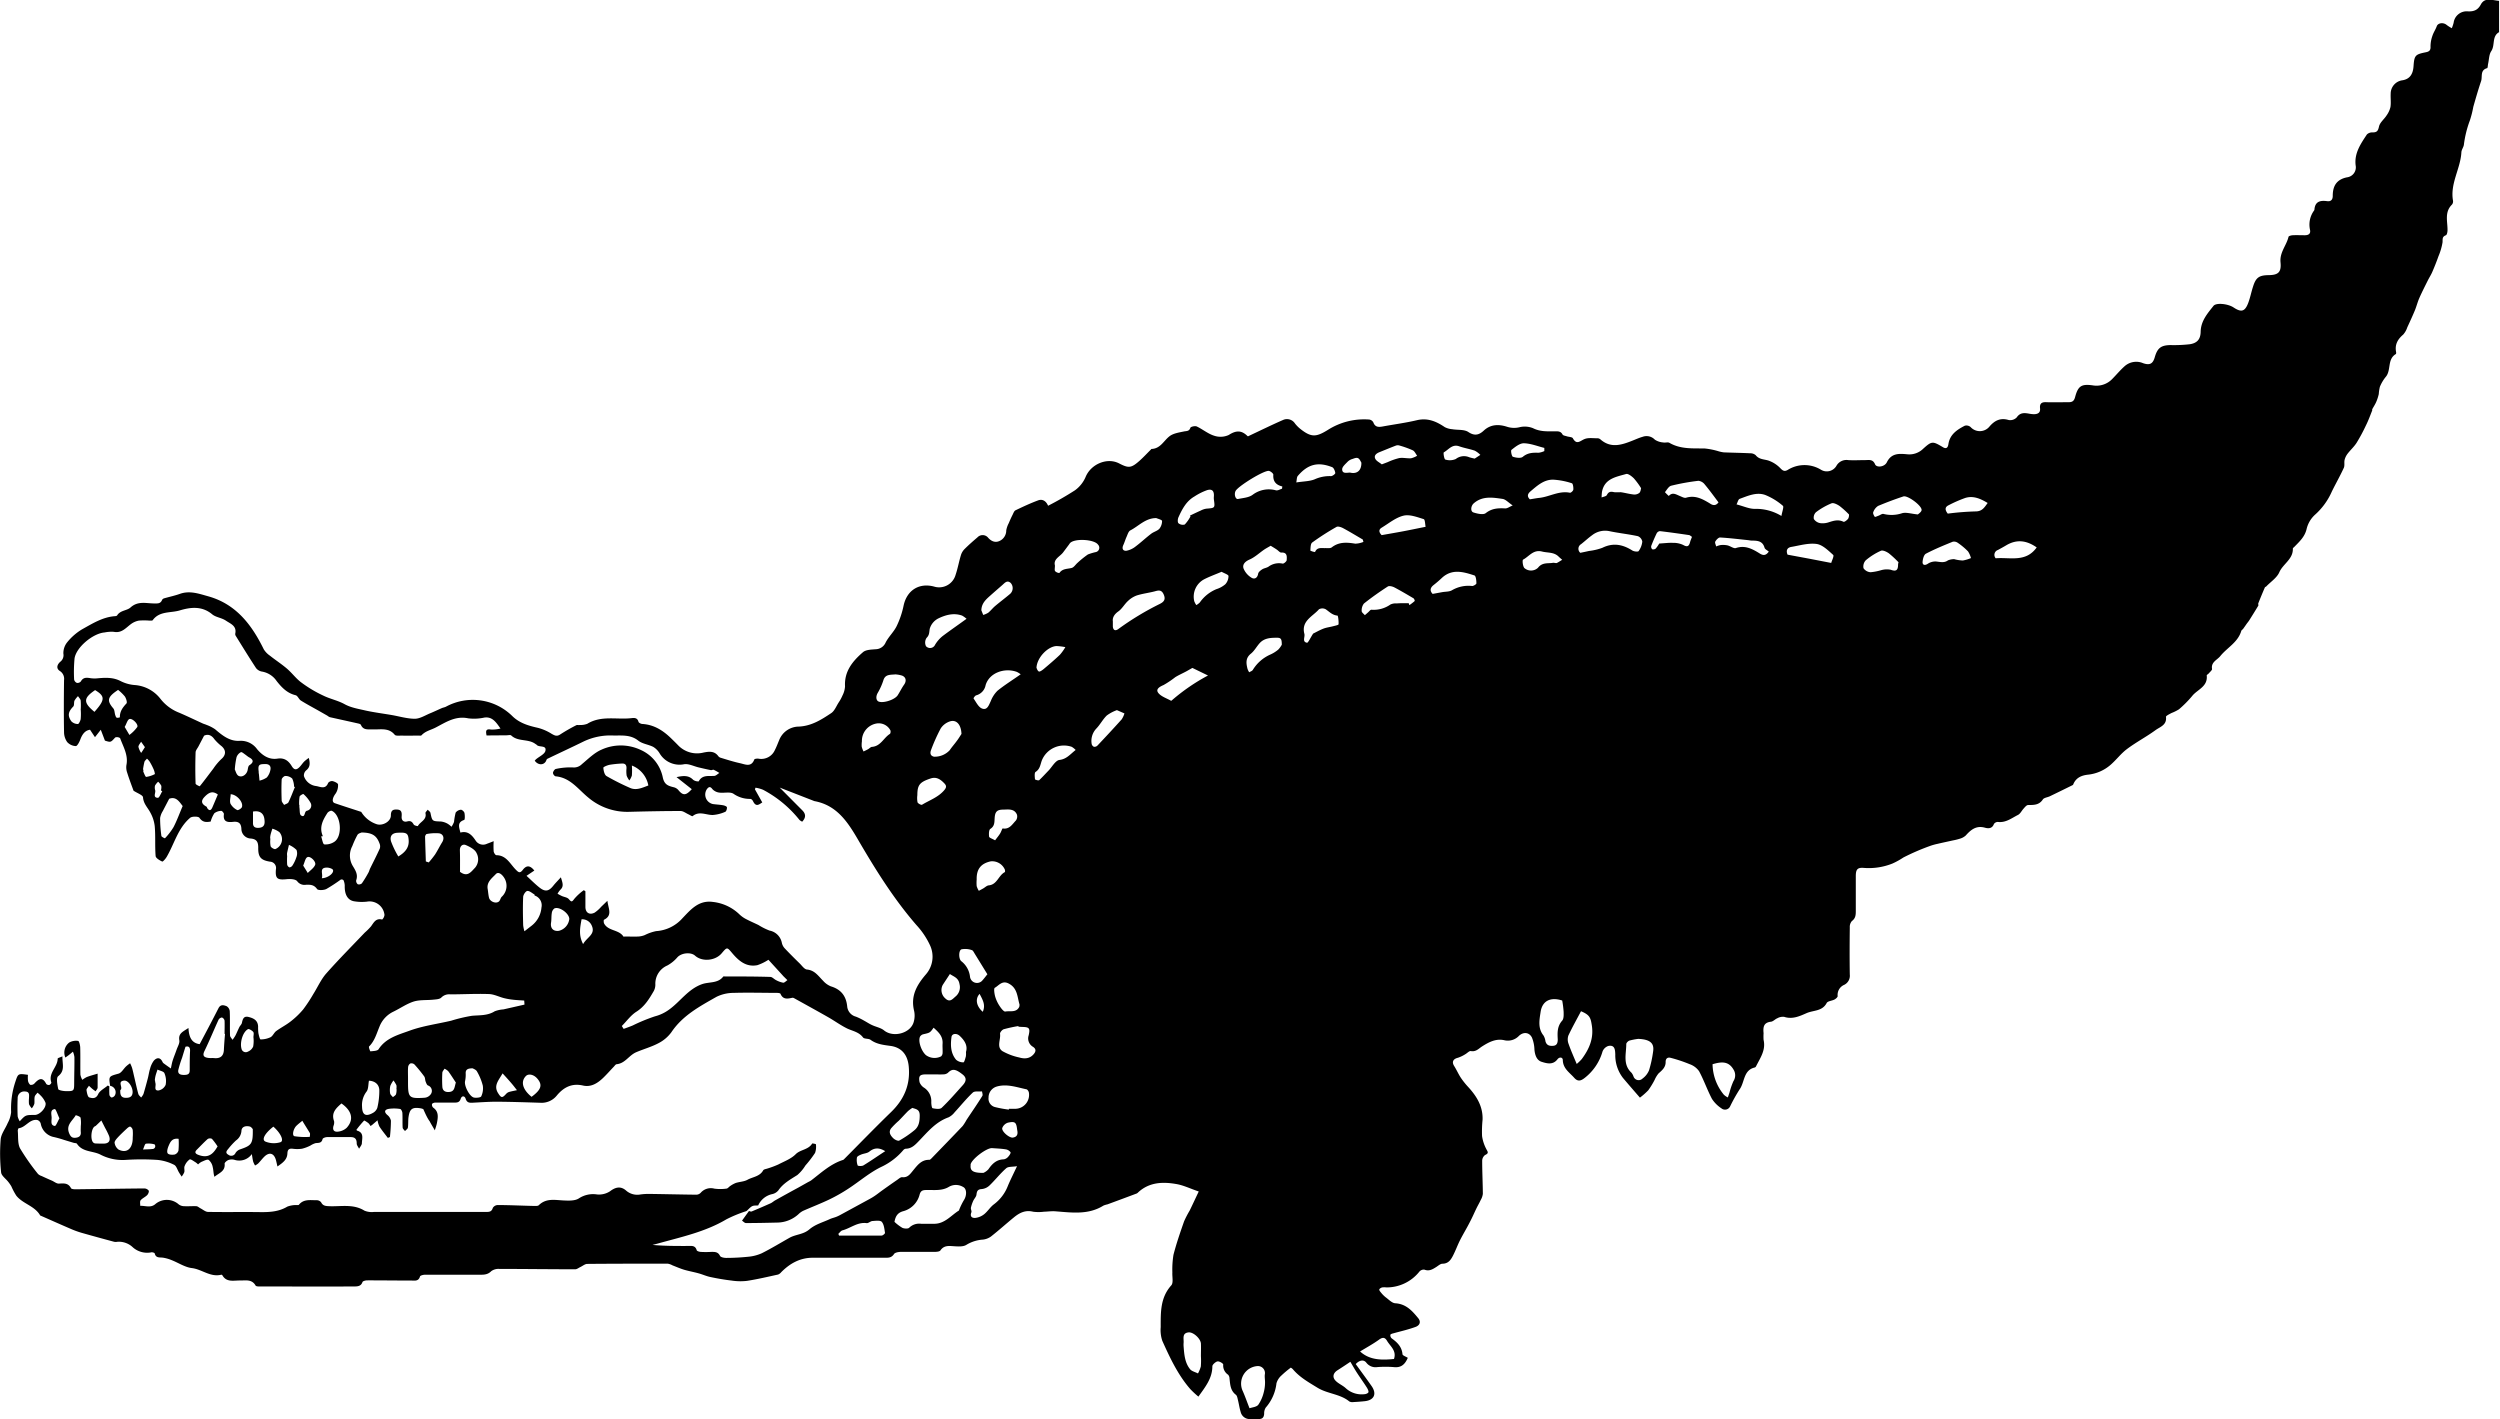 <?xml version="1.0"?>
<svg xmlns="http://www.w3.org/2000/svg" id="Layer_1" data-name="Layer 1" viewBox="0 0 791.01 449.19" width="791" height="449"><defs><style>.cls-1{fill-rule:evenodd;}</style></defs><path class="cls-1" d="M358.67,359.1a96.91,96.91,0,0,0,8.5-4.89,10,10,0,0,0,3.37-4.2c1.64-4.05,6.77-6.3,10.61-4.32,3,1.56,3.81,1.5,6.38-.75,1.27-1.12,2.41-2.37,3.62-3.56.09-.09.17-.26.27-.26,2.81-.1,3.84-2.58,5.66-4,1.18-.94,3-1.2,4.54-1.53.88-.19,1.7,0,2.09-1.17.1-.34,1.45-.67,2-.43,1.87.88,3.53,2.3,5.47,2.92a6.24,6.24,0,0,0,4.67-.21c2.28-1.46,4-1.58,5.92.32.12.12.36.12.22.08,3.84-1.8,7.42-3.57,11.07-5.16a3,3,0,0,1,3.74,1.09,10.51,10.51,0,0,0,1.89,1.88c3.39,2.64,4.93,2.41,8.56.17a21.38,21.38,0,0,1,13.09-3.27,1.77,1.77,0,0,1,1.28.89c.56,1.54,1.63,1.55,2.94,1.31,3.63-.67,7.31-1.15,10.9-2,3.38-.78,6.08.38,8.76,2.19a6.1,6.1,0,0,0,2.37.67c1.73.31,3.8,0,5.14.91,2,1.33,3.41.86,4.84-.46,2.21-2.05,4.75-2.05,7.33-1.24a7.24,7.24,0,0,0,4,.16,7,7,0,0,1,4.28.31c2.2,1.11,4.43,1,6.7,1,1,0,2-.19,2.64,1,.18.33.87.41,1.33.56.66.22,1.7.2,1.93.63,1.22,2.21,2.27.83,3.69.25,1.23-.51,2.8-.23,4.22-.25a1.47,1.47,0,0,1,.86.39c3.29,2.86,6.7,1.71,10.12.35,1.07-.42,2.11-.9,3.21-1.21a3.59,3.59,0,0,1,3.85.91,5.55,5.55,0,0,0,2.63.88c.66.15,1.52-.18,2,.13,3.52,2.05,7.36,1.71,11.17,1.78a23.09,23.09,0,0,1,4.36.88,9.93,9.93,0,0,0,1.67.35c2.79.12,5.58.15,8.36.29a2.56,2.56,0,0,1,1.73.6c1.09,1.38,2.63,1.26,4.06,1.71a9.58,9.58,0,0,1,3.81,2.48c.8.82,1.32,1,2.25.49a10,10,0,0,1,10.67,0,3.53,3.53,0,0,0,4.82-1.4,3.64,3.64,0,0,1,3.69-1.72c1.78.11,3.57,0,5.35,0,1.24,0,2.43-.35,3.14,1.33.47,1.13,3,.87,3.73-.65,1.48-3,4-2.74,6.5-2.52a6.24,6.24,0,0,0,5-1.76c2.71-2.45,3-2.43,6.18-.53,1,.63,1.61.36,1.8-.9.44-3.08,2.74-4.6,5.2-5.86a2,2,0,0,1,1.85.45,3.94,3.94,0,0,0,6-.24c1.66-1.9,3.47-2.79,6.07-2a2.86,2.86,0,0,0,2.51-.84c1.07-1.56,2.38-1.45,3.87-1.19a9.72,9.72,0,0,0,1.51.18c1.28,0,2.17-.44,2-1.88-.17-1.61.65-2,2-1.92,2.36.07,4.72,0,7.08,0,1.21,0,1.69-.47,2-1.56.93-3.56,2-4.28,5.59-3.77a6.9,6.9,0,0,0,6.23-2.07c1.34-1.36,2.56-2.84,4-4.1a5.52,5.52,0,0,1,5.74-.84c2.08.7,3.07.22,3.68-1.91.84-2.92,2-3.79,5-3.83a44.2,44.2,0,0,0,6.1-.27c2.32-.36,3.37-1.58,3.42-3.93.06-3.42,2.14-5.78,4.06-8.21.86-1.08,4.58-.67,6.34.49,2.42,1.6,3.56,1.35,4.59-1.25.67-1.7,1-3.52,1.57-5.27.89-2.91,1.9-3.66,4.93-3.7s4.1-.87,3.79-4.05,1.89-5.33,2.53-8.08c.07-.26.85-.48,1.31-.5,1.27-.06,2.55,0,3.83,0s1.93-.53,1.66-1.74a7.52,7.52,0,0,1,1.23-6,.91.91,0,0,0,.17-.34c.19-2.66,1.89-3,4.06-2.7,1.19.15,1.75-.5,1.74-1.71,0-3.1,1.22-5.18,4.52-5.84a3.18,3.18,0,0,0,2.73-3.78c-.47-3.88,1.61-6.83,3.57-9.8a2.45,2.45,0,0,1,1.82-.64c1.37,0,1.7-.5,2-1.84s1.61-2.29,2.37-3.49a7.52,7.52,0,0,0,1.26-2.71c.21-1.37,0-2.8.07-4.2a4.28,4.28,0,0,1,3.8-4.27c2.15-.39,3.24-1.78,3.43-4.39.24-3.48.52-3.79,3.9-4.47,1-.2,1.55-.55,1.48-1.78a10,10,0,0,1,.59-3.39c.33-1.06,1-2,1.38-3.06s2.09-1.33,3.18-.38a11.88,11.88,0,0,0,1.59,1,14.59,14.59,0,0,0,.57-1.69,4.16,4.16,0,0,1,4.4-3.65c1.91.11,3.23-.33,4.21-2.16,1.26-2.36,3.51-1.35,5.78-1.16V209c0,.06,0,.17,0,.19-2.35,1.32-1.2,4.1-2.47,6-.72,1.06-.69,2.62-1,4-.11.48-.1,1.33-.31,1.39-2.29.63-1.44,2.69-1.91,4.1-.91,2.69-1.69,5.43-2.47,8.16a31.06,31.06,0,0,1-1.11,4.37,33.54,33.54,0,0,0-1.88,7.68c-.14.79-.74,1.53-.78,2.32-.28,5.21-3.62,9.89-2.65,15.33a1.59,1.59,0,0,1-.34,1.24c-2.42,2.39-1.36,5.34-1.4,8.12,0,.55-.19,1.46-.52,1.58-1.22.45-1,1.23-1.05,2.21a19.47,19.47,0,0,1-1.3,4.45c-.58,1.65-1.23,3.28-1.92,4.88-.42,1-1,1.86-1.47,2.81-.91,1.83-1.84,3.65-2.66,5.51-.56,1.27-.89,2.64-1.41,3.91-.76,1.82-1.58,3.61-2.41,5.39a6.49,6.49,0,0,1-1.3,2.29c-1.79,1.51-2.71,3.24-2.22,5.6,0,.17,0,.48-.08.54-2.82,1.64-1.41,5.15-3.23,7.26a12.37,12.37,0,0,0-1.85,3.14,13.75,13.75,0,0,0-.34,2.28,14.45,14.45,0,0,1-.82,2.51c-.35.8-.84,1.53-1.26,2.3,0,.1,0,.27,0,.38-.64,1.59-1.22,3.22-2,4.76a53.59,53.59,0,0,1-2.95,5.49c-.79,1.24-1.93,2.25-2.83,3.42a5.4,5.4,0,0,0-.95,1.94c-.2.82.08,1.81-.25,2.54-1.16,2.53-2.54,4.95-3.77,7.45a21.31,21.31,0,0,1-5.4,7.44,8.89,8.89,0,0,0-2.63,4.55c-.6,2.45-2.26,3.92-3.85,5.56-.17.18-.49.38-.49.56.13,3.36-3.1,4.82-4.28,7.49-.77,1.77-2.71,3-4.13,4.49-.13.13-.39.18-.45.33q-1.07,2.47-2.07,5c-.09.22.07.56,0,.75-.94,1.57-1.9,3.11-2.87,4.65-.26.41-.59.78-.87,1.18s-.69,1-1.05,1.5c-.19.25-.54.43-.61.7-1.08,3.64-4.51,5.28-6.68,8-1,1.2-2.92,1.85-2.57,4,.06.38-.58.89-.93,1.31s-.77.55-.75.77c.4,3.55-3,4.45-4.61,6.5a35.11,35.11,0,0,1-4.16,4.2,13.32,13.32,0,0,1-2.39,1.19c-.64.35-1.78.88-1.74,1.22.33,2.59-1.91,3.17-3.3,4.19-2.92,2.13-6.16,3.82-9.06,6-1.91,1.43-3.38,3.44-5.19,5a12.92,12.92,0,0,1-7.23,3.11c-1.92.23-3.58.91-4.46,2.81-.08.17-.14.41-.28.47q-3.62,1.8-7.25,3.55c-.74.35-1.83.45-2.2,1-1.19,1.82-2.87,1.75-4.67,1.77-.47,0-1,.64-1.37,1.07-.64.67-1.07,1.67-1.83,2.06-2,1-3.86,2.54-6.37,2.22a1.5,1.5,0,0,0-1.25.66c-.54,1.49-1.78,1.46-2.83,1.17-2.76-.78-4.45.63-6.1,2.47a4.55,4.55,0,0,1-1.83,1,18.14,18.14,0,0,1-2.2.55c-1.62.36-3.24.7-4.86,1.08a18.72,18.72,0,0,0-2.56.73,71.68,71.68,0,0,0-8.27,3.59,23.72,23.72,0,0,1-3.47,1.92,20.09,20.09,0,0,1-8.94,1.39c-2.09-.19-2.64.4-2.66,2.5,0,3.7,0,7.4,0,11.11,0,1.24-.05,2.33-1.23,3.2a2.78,2.78,0,0,0-.67,2c-.06,5-.08,10,0,14.93a3.21,3.21,0,0,1-1.78,3.27,3.45,3.45,0,0,0-2.06,3.56c0,.34-.57.85-1,1.08-.81.43-2.15.48-2.48,1.11-1.4,2.66-4.18,2.25-6.33,3.19s-4.5,2.07-7.14,1.18a3.66,3.66,0,0,0-2.16.46c-.7.28-1.29,1-2,1.09-2.41.26-2.51,1.81-2.34,3.65a16.3,16.3,0,0,0,0,2.1c.76,3.24-1.06,5.71-2.37,8.34a.78.78,0,0,1-.39.39c-3.7.84-3.16,4.69-4.87,7a53.15,53.15,0,0,0-2.95,5.29,1.78,1.78,0,0,1-2.76.65,10.29,10.29,0,0,1-3-3c-1.5-2.85-2.55-5.93-4.08-8.76a6.09,6.09,0,0,0-3-2.23,45.55,45.55,0,0,0-6-2c-1-.26-1.6.24-1.58,1.34,0,1.67-1.1,2.58-2.22,3.57a8.44,8.44,0,0,0-1.27,2.08,26.8,26.8,0,0,1-2,3.27,21.6,21.6,0,0,1-2.65,2.34c-1.81-2.09-3.61-4.15-5.37-6.24a11.76,11.76,0,0,1-2.43-7.46c-.06-1.4-.12-3.1-2.23-2.65a3,3,0,0,0-1.81,1.75,16.26,16.26,0,0,1-5.83,8.5c-1.16.86-2.07,1-3.11-.16-1.49-1.69-3.54-2.91-3.63-5.59,0-1-1.07-1.09-1.68-.3-1.45,1.9-3.39,1.32-5,.82s-2.13-2.16-2.3-3.85a11,11,0,0,0-.79-3.83c-.86-1.72-2.71-1.87-4.12-.54a4.85,4.85,0,0,1-4.7,1.36c-2.62-.56-4.85.63-7,2-1.07.7-1.93,1.75-3.51,1.45-.51-.1-1.16.66-1.77,1a10.67,10.67,0,0,1-2.34,1.12c-1.48.36-2,1.3-1.19,2.59s1.35,2.57,2.15,3.78a24.33,24.33,0,0,0,2.34,2.92c2.69,2.94,4.66,6.17,4.51,10.33a37.08,37.08,0,0,0-.16,5.15,12.45,12.45,0,0,0,1.28,4c.42.88,1.06,1.41-.31,2a2.33,2.33,0,0,0-.93,1.81c0,3.5.18,7,.21,10.49a5.05,5.05,0,0,1-.66,1.92c-.42.92-.94,1.79-1.38,2.7-.67,1.38-1.28,2.81-2,4.17-1,2-2.16,3.87-3.16,5.84-.8,1.58-1.4,3.27-2.21,4.85-.69,1.36-1.48,2.62-3.37,2.64-.67,0-1.35.66-2,1.06-1.14.72-2.23,1.4-3.73.81a1.83,1.83,0,0,0-1.58.63,13.23,13.23,0,0,1-10.44,5,5.86,5.86,0,0,0-1.33,0c-.36.09-.86.38-.92.66s.31.7.56,1a9.4,9.4,0,0,0,1.44,1.45c1,.72,2,1.85,3.07,1.91,3.42.21,5.35,2.4,7.26,4.73,1,1.25.35,2.31-.82,2.74-2.25.83-4.61,1.37-6.91,2-.4.11-1,.24-1.09.51a1.27,1.27,0,0,0,.42,1.13c1.76,1.26,3.2,2.66,3.41,5,0,.42,1.06.75,1.68,1.16-.85,2-2.06,3.23-4.47,2.93a34.17,34.17,0,0,0-5.16,0,3.65,3.65,0,0,1-3.48-1.38c-.87-1.13-2.25-.78-3.37.43,1.7,2.34,3.38,4.61,5,6.92,1.75,2.48.86,4.49-2.11,4.82-1.2.13-2.41.22-3.62.28a2.09,2.09,0,0,1-1.29-.19c-2.95-2.41-6.91-2.39-10.12-4.37-2.79-1.71-5.57-3.27-7.72-5.79a2.91,2.91,0,0,0-.69-.55,33.42,33.42,0,0,0-3,2.52,5.23,5.23,0,0,0-1.54,2.44,14,14,0,0,1-3.39,7.69,3.35,3.35,0,0,0-.5,1.93c-.07,1.2-.6,1.74-1.8,1.69-.83,0-1.66,0-2.49,0a2.92,2.92,0,0,1-3.15-2.25c-.38-1.2-.54-2.47-.85-3.7-.15-.61-.26-1.41-.68-1.74-1.75-1.34-1.78-3.25-2-5.14a1.83,1.83,0,0,0-.45-1.2,3.46,3.46,0,0,1-1.54-3.21c0-.37-1.26-1.1-1.82-1s-1.61,1-1.62,1.53c0,3.8-2.2,6.51-4.42,9.62a30.12,30.12,0,0,1-2.56-2.38c-3.93-4.52-6.44-9.9-8.86-15.28a10.65,10.65,0,0,1-.51-4.32c0-4.66-.16-9.34,3.35-13.24.72-.81.26-2.69.34-4.07a28.82,28.82,0,0,1,.35-5.6c.92-3.59,2.14-7.09,3.36-10.59a31,31,0,0,1,1.75-3.38c.9-1.83,1.75-3.69,2.89-6.07-2.69-.91-4.87-2-7.16-2.37-4.3-.75-8.53-.57-12,2.63a1.66,1.66,0,0,1-.45.36q-4.63,1.74-9.28,3.45a6.69,6.69,0,0,0-1.27.39c-4.81,3-10,2.21-15.24,1.81-1.2-.09-2.41.1-3.61.13a13.07,13.07,0,0,1-3.42,0c-2.39-.6-4.24.3-6,1.73-2.45,2-4.82,4.14-7.31,6.1a5.41,5.41,0,0,1-2.59,1,11.45,11.45,0,0,0-5.18,1.63c-1,.67-2.67.55-4,.46-1.64-.1-3.14-.31-4.26,1.33-.26.37-1.13.45-1.73.46-3.57,0-7.14,0-10.72,0-.77,0-1.91.18-2.24.69-.84,1.31-2,1.17-3.18,1.17-7.53,0-15.06,0-22.58,0-4,0-7.2,1.81-9.94,4.57a2.42,2.42,0,0,1-1,.75c-3.27.71-6.54,1.49-9.85,2a18.09,18.09,0,0,1-4.87-.1c-2.25-.26-4.49-.65-6.7-1.12-1.26-.26-2.46-.82-3.71-1.16-1.5-.42-3-.68-4.53-1.12-1.28-.38-2.5-.93-3.75-1.41a4.79,4.79,0,0,0-1.52-.54c-8.49,0-17,0-25.46.08-.74,0-1.47.66-2.21,1-.53.25-1.07.7-1.6.7-8,0-16.06-.11-24.1-.12a3.84,3.84,0,0,0-2.5.73c-1.21,1.24-2.59,1.11-4.06,1.11-5.61,0-11.23,0-16.84,0-.57,0-1.55.23-1.64.56-.46,1.59-1.65,1.29-2.75,1.29-4.66,0-9.32-.07-14-.06-.51,0-1.35.23-1.46.54-.46,1.37-1.62,1.38-2.61,1.39-10.08.05-20.15,0-30.23,0-.36,0-.91-.08-1-.31-1.22-2.11-3.24-1.53-5.07-1.58-2,0-4.16.61-5.45-1.68a.37.37,0,0,0-.33-.15c-3.44.87-6.11-1.71-9.31-2.1-2.18-.26-4.21-1.65-6.32-2.48a12.11,12.11,0,0,0-2.86-.82c-1.06-.13-2.21.17-2.58-1.33,0-.2-.76-.43-1.09-.35a6.81,6.81,0,0,1-6-1.74,6.41,6.41,0,0,0-4.75-1.6,2.74,2.74,0,0,1-1,0c-3.45-.93-6.9-1.87-10.33-2.85a28.07,28.07,0,0,1-3.22-1.16c-3.26-1.4-6.49-2.84-9.73-4.27a.29.29,0,0,1-.16-.1c-1.72-3-5.47-3.63-7.53-6.22a20.44,20.44,0,0,1-1.56-2.93,11.81,11.81,0,0,0-1-1.45c-.77-1-2.15-1.93-2.25-3a56,56,0,0,1-.14-10.44c.17-1.77,1.5-3.41,2.22-5.15a9.09,9.09,0,0,0,1.09-3.47,26.79,26.79,0,0,1,1.33-9.58c.88-2.66.85-2.67,4-2.23a9,9,0,0,0,0,1.8,2.19,2.19,0,0,0,.71,1.36,1.49,1.49,0,0,0,1.32-.4c1.34-1.48,2.55-2.26,3.76.13a1.09,1.09,0,0,0,1,.3c.27-.07.67-.59.61-.77-1.06-3,2-4.86,2-7.53,0-.22.83-.42,1.51-.74-.07,2.41.92,4.47-1.33,6.27-.7.55-.28,2.72,0,4.09.07.35,1.45.62,2.23.64,2.82.06,2.81,0,2.82-2.79s.11-5.36.07-8A6.34,6.34,0,0,0,50,531.9c-.46.38-.92.78-1.39,1.14s-.68.47-1,.72A4,4,0,0,1,48.84,529a4.43,4.43,0,0,1,2.79-.51c.33,0,.66,1.35.68,2.09.08,2.87,0,5.74.06,8.61a5.32,5.32,0,0,0,.61,1.63,8.34,8.34,0,0,1,1.43-.9c1-.38,2-.64,3.41-1.07,0,1.89,0,3.16,0,4.41,0,.41-.42.79-.64,1.19-.37-.28-.76-.54-1.11-.84s-.66-.61-1-.92c-.28.46-.82,1-.77,1.36.11.84.38,2.18.87,2.33.9.26,2.09.55,2.81-1,.52-1.15,2-1.86,3.06-2.77l.5.28a22.7,22.7,0,0,0,0,2.61c0,.35.44.88.72.91a1.42,1.42,0,0,0,1-.64,2.06,2.06,0,0,0-1.48-3.05c-.48-3.08-.42-3,2.67-3.87.93-.27,1.57-1.52,2.37-2.28a10.88,10.88,0,0,1,1.28-1,11,11,0,0,1,.62,1.46c.29,1,.5,2.08.75,3.12.4,1.71.76,3.43,1.23,5.12.12.43.58.77.88,1.15a4.67,4.67,0,0,0,.75-1.12c.49-1.62.93-3.25,1.36-4.89.27-1,.4-2.1.73-3.11a7.3,7.3,0,0,1,1.19-2.55c.9-1,2-1.14,2.71.31a1.31,1.31,0,0,0,.32.47c.77.58,1.57,1.13,2.36,1.69.18-.82.31-1.66.56-2.46.36-1.14.83-2.25,1.22-3.39s1.05-2.11.9-3.06c-.38-2.26,1.22-2.76,2.89-3.91.14,2.68.87,4.77,3.55,5.12,2-3.77,4-7.53,5.94-11.35.68-1.34,1.71-1,2.58-.67a2.1,2.1,0,0,1,1,1.59c.12,2.54,0,5.1.09,7.65,0,.48.51.94.79,1.41a11.93,11.93,0,0,0,.9-1.33c.45-.88.82-1.82,1.27-2.71.22-.45.68-.82.79-1.29.26-1.2.54-2.3,2.14-1.9s2.9,1.07,3,3a14.63,14.63,0,0,0,.09,2.1c.14.73.46,2,.68,2a7.3,7.3,0,0,0,3.17-.7c.73-.39,1.09-1.43,1.79-1.95,1.46-1.07,3.11-1.89,4.52-3a26,26,0,0,0,4-3.82,47.06,47.06,0,0,0,3.21-4.87c1.35-2.14,2.4-4.54,4-6.41,3.95-4.48,8.17-8.72,12.29-13.05a19.39,19.39,0,0,0,2-2c.89-1.24,1.54-2.66,3.52-2.14a2.4,2.4,0,0,0,.73-1.45,4.74,4.74,0,0,0-5.54-4.22,14.59,14.59,0,0,1-4.12-.12c-2-.36-3-2.15-2.92-4.93a4.65,4.65,0,0,0-.4-1.74.88.88,0,0,0-.85-.2,49.34,49.34,0,0,1-4.59,3c-.83.4-2.6.46-2.92,0-1-1.41-2.16-1.39-3.51-1.35a2.84,2.84,0,0,1-2.77-1.11c-.53-.69-2.2-.78-3.31-.66-3,.32-3.69-.17-3.43-3.14a2,2,0,0,0-1.86-2.4c-2.93-.47-3.8-1.45-3.74-4.45,0-1.77-.49-2.72-2.41-2.88a3.07,3.07,0,0,1-2.92-3c-.07-1.94-1-2.46-2.67-2.27-1.84.2-3.21-.07-2.86-2.48,0-.31-.56-1-.81-1a3.75,3.75,0,0,0-2.21.74,9.05,9.05,0,0,0-1.18,2.64c-1.33.23-2.53.32-3.56-1.19-.33-.48-2.32-.5-2.93,0-3.85,3.26-5,8.22-7.43,12.37-.35.61-1.21,1.58-1.42,1.48-.82-.38-2-1.07-2.08-1.73-.26-3.16,0-6.35-.29-9.51a11.5,11.5,0,0,0-1.36-4.21c-.81-1.59-2.18-2.8-2.34-4.84,0-.74-1.81-1.34-3-2.13-.58-1.59-1.36-3.61-2-5.67a5.05,5.05,0,0,1-.26-2.42c.65-3.18-1-5.81-2-8.56a1.73,1.73,0,0,0-1.54-.21c-1.42,1.56-1.38,1.6-3.26,1L58.82,430c-.53.69-1.07,1.37-1.84,2.35L55.42,430c-1.62.22-2.48,1.47-3.09,3.11-.3.79-.95,2.06-1.42,2.06a3.88,3.88,0,0,1-2.72-1.27,5.46,5.46,0,0,1-1-3.13c-.1-5.49-.07-11,0-16.47a2.91,2.91,0,0,0-1.33-2.9c-1.23-.8-.89-2,.12-2.9a2.62,2.62,0,0,0,1-2.58,5.46,5.46,0,0,1,1.22-3.62,17.81,17.81,0,0,1,4.73-4.11c3.25-1.8,6.47-3.85,10.36-4.14.24,0,.6-.08.7-.24,1-1.64,3.11-1.49,4.24-2.51,2.33-2.12,4.89-1.31,7.37-1.28,1.21,0,2.13.15,2.64-1.15a1.14,1.14,0,0,1,.71-.49c1.63-.47,3.31-.82,4.91-1.39,3.18-1.14,6.16,0,9.11.81,8.72,2.5,13.65,9,17.44,16.74a6.79,6.79,0,0,0,1.93,2c1.73,1.38,3.6,2.59,5.27,4s2.8,3,4.38,4.27a39.55,39.55,0,0,0,7.3,4.4c2.2,1.08,4.59,1.52,6.75,2.72,2,1.1,4.39,1.47,6.65,2,2.71.59,5.47.94,8.21,1.41,2.43.42,4.87,1.17,7.3,1.18,1.58,0,3.17-1,4.73-1.67,1.31-.53,2.58-1.15,3.87-1.71.41-.17.87-.23,1.26-.43a17.83,17.83,0,0,1,21.06,3c2.23,2.17,5,3,8,3.67a15.37,15.37,0,0,1,4.41,1.91c1,.56,1.65.92,2.74.18a54.77,54.77,0,0,1,5.06-2.9c.28-.15.71,0,1.07-.07a6.14,6.14,0,0,0,2.41-.38c4.47-2.76,9.44-1.22,14.15-1.81.93-.11,1.76,0,2.06,1.17.08.32.77.66,1.19.69,3.66.21,6.5,2,9.05,4.46.78.75,1.55,1.51,2.31,2.29a8.29,8.29,0,0,0,8.07,2.29c1.75-.34,3.42-.54,4.65,1.16a1.46,1.46,0,0,0,.76.5c2,.61,4.08,1.28,6.16,1.73,1.61.36,3.51,1.35,4.47-1.18.08-.23.87-.32,1.31-.27a4.7,4.7,0,0,0,5.19-2.7c.52-1,.92-2.09,1.37-3.15a6.72,6.72,0,0,1,6.24-4.3c4-.19,7.13-2.19,10.23-4.26,1.06-.7,1.61-2.2,2.35-3.35a13.3,13.3,0,0,0,1.23-2.25,7.29,7.29,0,0,0,.8-2.87c-.27-4.78,2.42-8,5.69-10.83.93-.79,2.63-.81,4-.92a3.54,3.54,0,0,0,3.19-2.19c.94-1.81,2.55-3.29,3.45-5.11a27.89,27.89,0,0,0,2.19-6.43c1-4.86,4.83-7.38,9.63-6.12a5.41,5.41,0,0,0,6.85-3.72c.68-2,1.05-4.14,1.67-6.18a4.71,4.71,0,0,1,1.14-1.94c1.31-1.31,2.7-2.53,4.11-3.73a2.24,2.24,0,0,1,3.4.15c1,1.1,2.2,1.62,3.58,1a3.65,3.65,0,0,0,2.13-3.36,7.87,7.87,0,0,1,.79-2.27c.38-.91.78-1.81,1.23-2.69.25-.51.48-1.19.92-1.4,2.33-1.12,4.69-2.22,7.11-3.12C357,356.82,358.13,357.76,358.67,359.1Zm-197.74,191a3.76,3.76,0,0,0-.92-.28c-2.55-.4-3.39.17-3.77,2.7-.17,1.12-.05,2.3-.21,3.43-.06.4-.6.72-.92,1.08-.26-.36-.72-.7-.74-1.07-.09-1.53,0-3.07-.08-4.59,0-.48-.4-1.29-.7-1.33A12,12,0,0,0,150,550c-1.2.2-1.68.86-.5,1.92a3.16,3.16,0,0,1,1.16,1.82,49.84,49.84,0,0,1-.32,5.18l-.65.28c-.9-1.19-1.85-2.34-2.66-3.58a7.35,7.35,0,0,1-.61-2l-1.68,1.44a5.11,5.11,0,0,1-.55.37,4.16,4.16,0,0,0-.65-.9c-.44-.34-1.28-.91-1.38-.81a32.56,32.56,0,0,0-2.43,2.91s.13.24.24.27c2.23.65,1.54,2.48,1.5,3.95,0,.6-.58,1.19-.89,1.78-.27-.57-.76-1.13-.75-1.69,0-1.37-.53-2-1.91-2-2.49,0-5,0-7.46,0-.51,0-1.37.31-1.44.63-.31,1.33-1.24,1.17-2.2,1.28a6.29,6.29,0,0,0-1.65.77,12.19,12.19,0,0,1-2.65,1,10.74,10.74,0,0,1-3,0c-1.19-.12-1.58.35-1.63,1.49-.07,2-1.53,3-3.15,4.13-.21-.89-.32-1.44-.47-2-.61-2.23-2.1-2.67-3.71-1.08-.67.67-1.24,1.44-1.91,2.12a4.8,4.8,0,0,1-1,.65,6.52,6.52,0,0,1-.59-1.22c-.2-.79-.29-1.6-.43-2.4a4.89,4.89,0,0,1-5.51,1.82,3.28,3.28,0,0,0-1.89.06c-.5.19-1.25.82-1.21,1.18.26,2.39-1.77,2.92-3.22,4.14-.36-1.06-.29-2.11-.55-3.07a3.85,3.85,0,0,0-1.28-2.28c-.49-.28-1.53.32-2.29.62a4.79,4.79,0,0,0-1.07.81,4.86,4.86,0,0,0-.77-.66c-.64-.37-1.58-1.12-1.91-.91a4.64,4.64,0,0,0-1.58,2.11c-.24.54.06,1.29-.09,1.89a5.51,5.51,0,0,1-.85,1.42c-.28-.44-.58-.88-.85-1.33-.5-.82-.79-2-1.5-2.38a14.83,14.83,0,0,0-5.19-1.56,77.41,77.41,0,0,0-10.33,0,15.18,15.18,0,0,1-7.9-1.72c-2.42-1.2-5.61-.73-7.36-3.4-.15-.23-.7-.2-1.06-.3l-3-.91a33,33,0,0,0-3.62-1,5.28,5.28,0,0,1-3.79-4.17,1.65,1.65,0,0,0-1.07-1.14c-2.47-.39-3.64,2.32-5.88,2.6-.14,0-.34.57-.31.86.18,1.87-.09,4,.74,5.56a69.41,69.41,0,0,0,5.67,8.07,3,3,0,0,0,1.13.64c1.08.5,2.17,1,3.26,1.46.74.33,1.51,1,2.24.94,1.54-.08,2.92-.25,3.8,1.45.17.31,1.05.36,1.59.35,7.2-.08,14.4-.21,21.6-.27a1.84,1.84,0,0,1,1.41.69c.16.32-.15,1.08-.48,1.42-.62.62-1.54,1-2.07,1.63-.31.38-.11,1.16-.14,1.77,1.65-.08,3.37.78,4.9-.65a5.67,5.67,0,0,1,7.3.2,2.87,2.87,0,0,0,1.71.56c1.27.07,2.55-.05,3.82,0,.47,0,.91.46,1.37.69.78.4,1.57,1.11,2.36,1.12,5.17.09,10.34,0,15.51.05,3.34.06,6.6.08,9.61-1.73a7.85,7.85,0,0,1,2.77-.49c.29,0,.75.07.88-.09,1.52-1.89,3.65-1.41,5.62-1.44a1.8,1.8,0,0,1,1.42.67c.57,1.14,1.46,1.17,2.54,1.22,3.75.16,7.64-.79,11.18,1.42a6,6,0,0,0,3,.4c11.81,0,23.61,0,35.42,0,1,0,1.83,0,2.2-1.28a1.9,1.9,0,0,1,1.48-.9c3.82,0,7.63.2,11.45.28.55,0,1.31.08,1.64-.24,2.34-2.3,5.14-1.61,7.93-1.49,1.59.07,3.53.14,4.74-.66a8.19,8.19,0,0,1,5.73-1.25,6.38,6.38,0,0,0,4.13-1c1.71-1.32,3.37-1.71,5.06-.25a5.35,5.35,0,0,0,4.61,1.25,20.5,20.5,0,0,1,3.23-.16c4.84.07,9.67.19,14.5.24a2,2,0,0,0,1.31-.61,4.23,4.23,0,0,1,4.29-1.31,14,14,0,0,0,3.82,0c.44,0,.83-.59,1.27-.86a8.4,8.4,0,0,1,1.71-.93c1.22-.39,2.62-.41,3.69-1,1.66-.93,3.88-1,5-3,.18-.34.9-.41,1.37-.58a29.68,29.68,0,0,0,3.38-1.26c1.91-1,4.08-1.79,5.54-3.27s4-1.37,5.2-3.36c.07-.12,1.19.14,1.19.22a5.86,5.86,0,0,1-.27,2.74,36.29,36.29,0,0,1-3.07,4,12.67,12.67,0,0,1-2.54,3c-2.21,1.4-4.48,2.63-6,4.85a3.49,3.49,0,0,1-1.92,1.18,6.34,6.34,0,0,0-4.48,3.61c-1.89,0-1.89,0-3.54,1.64a1.45,1.45,0,0,1-.5.24,41.07,41.07,0,0,0-6,2.49c-6.73,4-14.29,5.59-21.68,7.66-.57.16-1.15.3-1.73.45,3.74.34,7.42.34,11.11.33,1.18,0,2.42-.28,2.89,1.35.09.29.83.5,1.28.53a27.11,27.11,0,0,0,3.25,0c1.17,0,2.19-.08,2.85,1.26.23.45,1.32.65,2,.64a68,68,0,0,0,6.84-.36,13.33,13.33,0,0,0,4.35-1.1c3-1.5,5.9-3.27,8.83-4.92,2-1.11,4.33-1,6.25-2.64s4.31-2.24,6.52-3.28c.62-.28,1.3-.43,1.93-.67a10.86,10.86,0,0,0,1.29-.6l9.41-5.12a17.51,17.51,0,0,0,1.75-1.08c.77-.53,1.51-1.13,2.27-1.67,1.53-1.09,3.05-2.17,4.6-3.23.51-.35,1.12-.93,1.63-.88,1.74.19,2.52-1,3.39-2.06,1.4-1.68,2.64-3.49,5.19-3.44.25,0,.54-.3.75-.52,3.28-3.39,6.57-6.77,9.81-10.19a15.76,15.76,0,0,0,1.22-1.93c1.68-2.53,3.4-5,5-7.59.21-.33-.05-1-.1-1.43-1,.1-2.34-.17-2.92.38-2.07,1.95-3.86,4.19-5.79,6.28a5.5,5.5,0,0,1-1.9,1.56c-4,1.42-6.53,4.53-9.29,7.4-1.21,1.26-2.35,2.52-4.29,2.53a1.31,1.31,0,0,0-.75.47,20.67,20.67,0,0,1-6.62,5.13c-3.86,1.79-7.18,4.73-10.79,7.07a52.87,52.87,0,0,1-6,3.4c-2.72,1.3-5.54,2.38-8.3,3.6a5.83,5.83,0,0,0-1.39,1,10.11,10.11,0,0,1-6.56,2.7c-3.37.08-6.74.16-10.11.16-.45,0-.9-.54-1.26-.76l2.2-3.05c.24.05.6.24.84.15q3-1.25,6-2.59c.57-.25,1-.71,1.58-1,2.41-1.36,4.83-2.69,7.25-4l3.09-1.74a7.78,7.78,0,0,0,.94-.52c3.18-2.43,6.13-5.21,10.07-6.47.21-.06.38-.29.56-.46,4.86-4.89,9.65-9.84,14.59-14.63,4.16-4,6.22-8.7,5.65-14.54-.35-3.64-2.24-6-5.81-6.47-2.21-.3-4.37-.53-6.27-1.92-.64-.47-2-.22-2.39-.76-1.28-1.69-3.18-2-4.88-2.76-2.09-1-4-2.41-6-3.56-3.63-2.07-7.3-4.08-10.95-6.11a.94.94,0,0,0-.56-.12c-1.5.33-2.94.63-3.73-1.26-.1-.23-.81-.29-1.23-.29-4.52,0-9-.14-13.55,0a12.35,12.35,0,0,0-5.48,1.25c-5.27,3-10.71,5.88-14.27,11.2a11.63,11.63,0,0,1-4.16,3.51c-2.22,1.17-4.7,1.84-7,2.83s-3.46,3.51-6.15,3.79c-.35,0-.67.55-1,.87-1.1,1.15-2.15,2.35-3.29,3.45-1.76,1.69-3.81,3-6.33,2.44-3.6-.83-6.18.54-8.37,3.18a6.15,6.15,0,0,1-5.23,2.26c-4.59-.14-9.17-.3-13.76-.33-2.55,0-5.09.19-7.64.32-1,.05-1.8,0-2.2-1.26-.32-1-1.23-1-1.56,0-.4,1.27-1.25,1.23-2.24,1.21-1.91,0-3.83,0-5.74,0-.39,0-1,.2-1.1.47a1.22,1.22,0,0,0,.37,1.13c1.82,1.28,1.53,3.06,1.19,4.84-.15.79-.44,1.57-.67,2.35l-1.17-2c-.15-.28-.32-.55-.45-.84C162.21,553,161.66,551.76,160.93,550.14Zm20-118.29c-.27-1.37-.3-2.17,1.41-1.87a11,11,0,0,0,3-.32c-1.44-2.08-2.61-3.8-5.08-3.48a15.26,15.26,0,0,1-5.11.25c-4.06-.86-7.07,1.22-10.35,2.92-1.51.78-3.24,1.1-4.46,2.45-.15.17-.61.09-.93.09-1.78,0-3.56.06-5.34,0-.75,0-1.86.15-2.21-.26-1.93-2.35-4.53-1.59-6.94-1.7-1.43-.06-3,.34-3.76-1.43-.1-.23-.52-.37-.81-.43-3-.68-6-1.33-9-2a2.8,2.8,0,0,1-.79-.47l-2.76-1.57c-1.89-1.07-3.81-2.08-5.64-3.23-.66-.41-1-1.53-1.68-1.69-2.68-.65-4.38-2.44-6-4.49a7,7,0,0,0-4.69-3,3,3,0,0,1-1.84-1.12c-2.21-3.37-4.31-6.8-6.44-10.23a1.1,1.1,0,0,1-.11-.74c.47-2.39-1.55-3.05-2.94-4s-3.16-1.05-4.34-2c-3.24-2.73-6.86-2.3-10.31-1.26-2.87.86-6.41.13-8.55,3.09-.15.21-.73.12-1.11.13a20.7,20.7,0,0,0-3.25,0,6,6,0,0,0-2.39,1c-1.71,1.21-3,3.07-5.6,2.55a10.68,10.68,0,0,0-2.85.2c-3.75.28-9.08,4.75-9.55,8.27a46,46,0,0,0-.13,6.64,1.45,1.45,0,0,0,.88,1.06,1.39,1.39,0,0,0,1.26-.48c.76-1.36,1.86-1.21,3.12-1a9.58,9.58,0,0,0,2.45,0c2.42-.2,4.77-.28,7.07.94a11.86,11.86,0,0,0,4.26,1.21,11.34,11.34,0,0,1,8.33,4.43,13.85,13.85,0,0,0,5.92,4.35c2.48,1.07,4.93,2.25,7.4,3.38.4.18.84.29,1.24.47a12.26,12.26,0,0,1,2.7,1.38c2.26,1.94,4.6,3.85,7.73,3.66a6.33,6.33,0,0,1,5.55,2.63c1.67,2,3.79,3.42,6.47,3,2.26-.34,3.53.77,4.51,2.38.75,1.25,1.46,1.26,2.38.37.57-.55,1-1.26,1.57-1.84a12.76,12.76,0,0,1,1.44-1.13c.46,1.75.43,2.94-.84,3.95a2.13,2.13,0,0,0-.7,1.79,4.63,4.63,0,0,0,3.94,3.17c1.28.23,2.91,1.13,3.73-1a1.55,1.55,0,0,1,1.4-.57c.66.15,1.72.67,1.73,1.06a4.7,4.7,0,0,1-.75,2.86c-1,1.3-1.32,2.7-.29,3.06,2.67.92,5.36,1.77,8.38,2.76a9.07,9.07,0,0,0,4.84,3.88c1.86.65,4.5-.79,4.54-2.69,0-1.42.42-2,1.84-1.93,1.59,0,1.66,1,1.57,2.22s.64,1.84,1.77,1.54,1.57.15,2.07,1c.18.32,1.27.53,1.3.47.71-1.4,2.89-1.94,2.4-4.07-.06-.3.46-.74.71-1.11.3.33.79.63.87,1,.56,2.69.54,2.64,3.37,2.74a5.59,5.59,0,0,1,2.1.72,6.49,6.49,0,0,1,1.18.94,6.84,6.84,0,0,0,.81-1.53,21.36,21.36,0,0,1,.52-2.95,2.32,2.32,0,0,1,1.67-.91c.35,0,1,.57,1.11,1,.16.73.18,2.14-.09,2.23-2.31.77-1.59,2.3-1.19,4,2.36-.64,3.66.81,4.77,2.45a2.8,2.8,0,0,0,3.66,1.08c.63-.22,1.26-.48,2.1-.81a26.2,26.2,0,0,0,0,3.23c.06.45.54,1.2.85,1.21,3.13,0,4.32,2.7,6.08,4.5.92.94,1.36,1.36,2.31.12,1.16-1.52,2.33-1.41,3.63.24l-2.47,1.67c1.49,1.36,2.73,2.63,4.12,3.72,1.81,1.42,2.94,1.19,4.37-.61.65-.81,1.39-1.55,2.39-2.65.48,1.69,1.07,2.85-.22,4a6.2,6.2,0,0,0-.84,1.21c.46.25.91.52,1.39.73.72.32,1.66.41,2.14.94.74.81.94,1.15,1.73,0a16.44,16.44,0,0,1,3.06-2.8l.5.35c0,1.65,0,3.3,0,4.94,0,1.83,1.27,2.67,2.92,1.82a10.75,10.75,0,0,0,2.09-1.87c.55-.52,1.09-1.05,1.95-1.88.3,2.51,1.69,4.63-1.07,6-.15.07-.12.81,0,1.13,1.27,2.51,4.68,1.91,6.14,4.18,0,.09.36,0,.55,0,1.41,0,2.81.06,4.21,0A6.45,6.45,0,0,0,231,495a14.52,14.52,0,0,1,3.61-1.26,12.14,12.14,0,0,0,8.3-4.05c2.64-2.76,5.16-5.81,9.64-5.19a14.31,14.31,0,0,1,8.32,3.84,9,9,0,0,0,1.95,1.46c1.36.73,2.78,1.34,4.16,2a19.75,19.75,0,0,0,3.53,1.77,4.89,4.89,0,0,1,3.9,3.94,3.76,3.76,0,0,0,.83,1.61c1.56,1.66,3.18,3.27,4.82,4.87.72.71,1.47,1.83,2.29,1.91,2.48.23,3.6,2.07,5.1,3.55a6.54,6.54,0,0,0,2.46,1.77c3.3,1,4.89,3.14,5.19,6.5a3.69,3.69,0,0,0,2.76,3.1,20.52,20.52,0,0,1,2.62,1.29c.84.45,1.63,1,2.49,1.38,1.25.59,2.75.84,3.78,1.68,2.93,2.39,8.47.91,9.41-2.75a7.17,7.17,0,0,0,.11-3.41c-1.15-4.68.76-8.11,3.71-11.56a8.51,8.51,0,0,0,1.26-9.35,24.64,24.64,0,0,0-4.23-6.26c-7.21-8.31-13-17.61-18.51-27.07-3.26-5.6-6.72-10.87-13.74-12.17a1.74,1.74,0,0,1-.36-.13l-10.68-4.16c2.64,2.65,4.87,4.91,7.12,7.16,1.21,1.2,1.2,2.35,0,3.63a3.64,3.64,0,0,1-.87-.56A36.52,36.52,0,0,0,268.45,449a10.41,10.41,0,0,0-2.39-.66l-.18.52L268.2,453c-1,.66-2,1.58-2.94-.42-.14-.3-.55-.71-.82-.69a9,9,0,0,1-5.37-1.64c-1.14-.7-3-.14-4.48-.36a3.55,3.55,0,0,1-2.16-1.08c-.73-1-1.22-.71-1.76,0a3.07,3.07,0,0,0,1.9,4.71c1.07.15,2.15.19,3.21.38.46.08,1.19.36,1.23.64.07.46-.19,1.31-.53,1.44a11.87,11.87,0,0,1-3.92,1c-2.13.05-4.31-1.36-6.4.36-.16.13-.84-.34-1.27-.54-.85-.38-1.7-1.08-2.55-1.08-5.41,0-10.83.12-16.24.26a19.12,19.12,0,0,1-13-4.54c-3.19-2.6-5.69-6.32-10.35-6.7a1.37,1.37,0,0,1-.8-1.1c.06-.46.53-1.16.91-1.23a21.39,21.39,0,0,1,5.27-.49,3.58,3.58,0,0,0,3-1.05c2-1.66,3.89-3.58,6.19-4.57a14.74,14.74,0,0,1,12.47.12,12.18,12.18,0,0,1,6.94,8.75c.49,2.17,1.64,2.58,3.31,3a2.86,2.86,0,0,1,1.53.84c1.52,1.88,2.44,1.9,4.32-.2L241.06,445c2.37-.53,3.9-.54,5.26.84a2.64,2.64,0,0,0,1.76.5c1.13-2.12,3.07-1.61,4.88-1.73.57,0,1.1-.6,1.66-.93a16.43,16.43,0,0,0-1.77-1c-.25-.11-.63.16-.93.1-1.3-.26-2.6-.56-3.9-.87-1.51-.36-3.09-1.2-4.52-1a7.33,7.33,0,0,1-7.82-3.49,5.94,5.94,0,0,0-2-2c-1.53-.77-3.46-.95-4.76-2-2.49-1.95-5.23-1.54-8-1.6a19.66,19.66,0,0,0-9.24,1.88c-3.82,1.88-7.69,3.66-11.52,5.51-.23.11-.31.53-.46.79-.76,1.31-2.53,1.21-3.52-.21a4.72,4.72,0,0,1,.37-.41c1-.88,2.71-1.6,3-2.66.49-2-2.06-1-2.81-2-.07-.09-.22-.13-.32-.2-2.25-1.73-5.49-.65-7.67-2.7-.27-.26-1-.06-1.49-.06Zm89.22,71a15.59,15.59,0,0,1-3.5,1.71c-3.53.69-5.9-1.36-8-3.85-1.6-1.91-1.59-1.92-3.27.06-2,2.41-6.19,2.8-8.44.79-1.39-1.24-4.34-.87-5.59.49a11.41,11.41,0,0,1-3.2,2.61,6.27,6.27,0,0,0-3.79,6.08,4.26,4.26,0,0,1-.5,2c-1.44,2.49-2.9,4.9-5.5,6.55-1.78,1.13-3.09,3-4.62,4.53l.58.91c1-.36,1.94-.69,2.89-1.09a55,55,0,0,1,7-2.88,13.27,13.27,0,0,0,4.52-2.15c3.56-2.56,6-6.49,10.44-8.05,2.22-.77,5-.18,6.67-2.38.08-.1.37-.05.56-.05,4.79,0,9.57,0,14.35.15.6,0,1.17.69,1.79,1a7.77,7.77,0,0,0,2.27.83c.41.05.9-.52,1.35-.81l-1.32-1.3c-.09-.09-.15-.19-.24-.28ZM192.94,517l-.09-1.28c-1.16-.08-2.32-.13-3.47-.26a21.7,21.7,0,0,1-2.9-.5c-1.61-.41-3.2-1.25-4.81-1.3-4.07-.14-8.14.09-12.21.1a3.45,3.45,0,0,0-2.84,1c-.52.55-1.68.59-2.57.68-2,.21-4.2,0-6.11.57-2.25.7-4.28,2.14-6.43,3.19a8.81,8.81,0,0,0-4.5,4.84c-.88,2.1-1.5,4.48-3.26,6.21-.2.2.33,1.56.43,1.55.89-.11,2.21-.11,2.58-.68,2.31-3.57,6.24-4.56,9.74-5.84,4.22-1.55,8.8-2.14,13.22-3.18a48.79,48.79,0,0,1,6.59-1.56c2.48-.22,4.93,0,7.19-1.42a9.28,9.28,0,0,1,2.76-.6Zm117.11,68.77a14.24,14.24,0,0,0,2.49,1.89c.61.28,1.79.33,2.14,0a4.48,4.48,0,0,1,3.82-1.28c1.4,0,2.81,0,4.21,0,3.3-.05,5.23-2.63,7.72-4.19.08-.06.08-.23.14-.34a22.26,22.26,0,0,1,1.42-2.9c1-1.48,1-3.67-.24-4.24a4.44,4.44,0,0,0-4.38-.08c-2.25,1.41-4.75,1-7.14,1.06-1.26,0-1.86.21-2.21,1.4a7.29,7.29,0,0,1-5.07,5.27C311,582.85,310.38,584,310.05,585.77Zm12.54-46.68h-2.48c-2,0-2.5.43-2.12,2.47a3.54,3.54,0,0,0,1.48,1.78,5.07,5.07,0,0,1,2.23,4.53c0,.67.15,1.87.42,1.93.93.2,2.32.39,2.86-.12,2.37-2.26,4.52-4.76,6.72-7.2,1-1.12,1.34-2.25-.09-3.37-2.23-1.77-3.28-1.89-4.63-.53a2.23,2.23,0,0,1-1.35.5C324.62,539.14,323.6,539.09,322.59,539.09Zm-181.2-76.57c-.16.09-1,.25-1.32.75a29.48,29.48,0,0,0-1.64,3.56,6.4,6.4,0,0,0,.14,6.26c.88,1.45,1.74,2.77,1.09,4.57a1.38,1.38,0,0,0,.51,1.25,1.35,1.35,0,0,0,1.3-.3,37.35,37.35,0,0,0,2.09-3.43c.21-.37.3-.81.48-1.2,1.05-2.14,2.15-4.26,3.12-6.44a2.37,2.37,0,0,0-.14-1.62C146.1,463.47,144.72,462.58,141.39,462.52ZM348.84,568.15c-1.45.24-2.77.07-3.42.65-1.9,1.67-3.47,3.7-5.3,5.46a4.18,4.18,0,0,1-2.45,1.13c-1.31.08-1.54.67-1.67,1.79-.08.66-.7,1.25-1,1.9a10.39,10.39,0,0,0-.75,2.2c-.09.47.3,1.06.14,1.48-.55,1.4.29,1.87,1.33,1.75a5.56,5.56,0,0,0,2.73-1.17c1.12-.91,1.91-2.25,3.06-3.11a13.18,13.18,0,0,0,4.43-5.84C346.72,572.52,347.64,570.72,348.84,568.15ZM91.51,431.89l-1.78,3.4c-.32.62-.88,1.23-.9,1.86-.11,3.3-.12,6.61,0,9.91,0,.3,1.28.88,1.33.82,1.47-1.82,2.86-3.71,4.28-5.57a18,18,0,0,1,2.51-3c1.47-1.22,1.63-2.74.17-4.06A15.45,15.45,0,0,1,94.78,433C93.78,431.57,92.63,431.34,91.51,431.89Zm287.66-36.21c0,.81,0,1.26,0,1.69.14,1.2.84,1.4,1.72.76A89.49,89.49,0,0,1,394,390.19c1.4-.69,1.94-1.47,1.27-3s-1.58-1.36-2.83-1c-1.88.49-3.84.72-5.69,1.3a7.9,7.9,0,0,0-2.78,1.74c-1.11,1-1.87,2.48-3.08,3.33S379,394.48,379.17,395.68Zm166.3,132.17a19.79,19.79,0,0,0-2.78.54c-.43.15-1,.73-1,1.1,0,3.11-1.17,6.47,1.66,9.09a4.22,4.22,0,0,1,.63,1.17,1.72,1.72,0,0,0,2.84.67,6.14,6.14,0,0,0,2.07-2.61,36.73,36.73,0,0,0,1.3-6C550.6,529.15,549.13,528,545.47,527.85ZM527.14,374c1.07-.23,1.92-.4,2.76-.59a18.62,18.62,0,0,0,4.22-1c3.41-1.68,6.45-1.07,9.48.85.53.34,1.81.47,2,.19a6.25,6.25,0,0,0,1.16-3,2.27,2.27,0,0,0-1.39-1.72c-2.94-.64-5.94-.95-8.88-1.56a6.67,6.67,0,0,0-5.56,1.21c-1.24.89-2.35,1.94-3.55,2.88A1.68,1.68,0,0,0,527.14,374ZM349.29,524a1.55,1.55,0,0,1,0-.21,44.68,44.68,0,0,0-4.63,1c-.52.16-1.25,1-1.19,1.47.25,1.85-1.18,4.15.75,5.47a18.73,18.73,0,0,0,5.3,2c1.65.49,3.3.44,4.56-1,.73-.83.91-1.66-.21-2.38a3.06,3.06,0,0,1-1.34-3.62c.51-2.27.19-2.62-2.06-2.66Zm172.12-8.29c-3.7-1.21-6.32.1-6.84,3.62-.38,2.53-.93,5.15.92,7.46a4.75,4.75,0,0,1,.61,1.79c.35,1.34,1.3,1.57,2.5,1.46S520,529,520,528c-.12-2.11-.19-4.13,1.4-5.92.53-.59.48-1.82.46-2.75A31,31,0,0,0,521.41,515.72ZM526,535.79a14.1,14.1,0,0,0,1.6-1.55c2.33-3.15,3.83-6.48,3.19-10.61-.38-2.49-.65-3.36-3.43-4.53-1.34,2.54-2.77,5.07-4,7.7a3.88,3.88,0,0,0,.06,2.62C524.13,531.45,525,533.41,526,535.79ZM346.26,550.24l0-.26h2.09a4.41,4.41,0,0,0,4.24-5.16c-.07-.37-.42-.91-.72-1-3.15-.65-6.29-1.84-9.54-.85a3.6,3.6,0,0,0-2.5,3.49,2.73,2.73,0,0,0,2.14,3A35.13,35.13,0,0,0,346.26,550.24Zm76.17,94.53c.83-.29,2.19-.38,2.77-1.09a11.87,11.87,0,0,0,1.73-3.92,12.07,12.07,0,0,0,.41-2.89c.05-.91-.16-1.83-.07-2.73a2.23,2.23,0,0,0-2.34-2.72,5.57,5.57,0,0,0-4.63,7.93C421,640.93,421.58,642.59,422.43,644.77ZM360.84,378c0,.82-.18,1.46.06,1.8a2.13,2.13,0,0,0,1.34.59c1-1.45,2.52-1.24,3.91-1.61.71-.19,1.23-1.09,1.87-1.64a30.24,30.24,0,0,1,3.26-2.63,17.63,17.63,0,0,1,2.55-.76,1.4,1.4,0,0,0,.66-2.33c-1.17-1.74-7.55-2.06-8.9-.47-.12.15-.22.32-.33.47-.63.84-1.25,1.68-1.88,2.51C362.35,375.23,360.3,376,360.84,378Zm112,12c.06.19.13.37.19.56a16.35,16.35,0,0,0,1.68-1.3c.08-.08-.15-.74-.39-.88-2-1.18-4-2.36-6-3.42-.61-.32-1.66-.6-2.12-.3-2.6,1.68-5.14,3.47-7.56,5.4a3.54,3.54,0,0,0-.7,2.4c0,.41.63.84,1,1.27l1-.87c.36-.3.74-.87,1.09-.85a9.17,9.17,0,0,0,6-1.65,3.87,3.87,0,0,1,2-.34C470.27,389.91,471.53,389.94,472.79,389.94ZM226.93,441.33a22.66,22.66,0,0,1,0,3.15,5.43,5.43,0,0,1-.8,1.57,6.12,6.12,0,0,1-.85-1.5,9,9,0,0,1-.06-2.27c.07-1.14-.41-1.68-1.56-1.58a34,34,0,0,0-3.76.39c-.74.15-2,.66-2,.94.06.92.35,2.23,1,2.63a74.92,74.92,0,0,0,7.38,3.72c2,.93,3.89,0,5.86-.74A8.38,8.38,0,0,0,226.93,441.33Zm182.36-28.5-4.94-2.4c-1,.55-1.52.88-2.08,1.17-1.11.59-2.27,1.1-3.34,1.76a30.14,30.14,0,0,1-3.69,2.48c-1.28.55-2.58,1.31-1.7,2.48s2.69,1.72,4.1,2.53c0,0,.19-.15.29-.23A61.79,61.79,0,0,1,409.29,412.83Zm19.84-41.07c-.76.45-1.39.78-2,1.18-1.56,1.07-3,2.45-4.68,3.18-1.45.63-2.31,1.58-1.92,2.81a6.16,6.16,0,0,0,2.5,2.93c.95.61,1.9.16,2.14-1.26.09-.53.77-1.05,1.3-1.39s1.34-.44,1.93-.8a5.56,5.56,0,0,1,4.51-1c.34.09,1.26-.68,1.29-1.09.07-1.14.21-2.53-1.74-2.4-.43,0-.9-.61-1.36-.92C430.52,372.6,429.9,372.23,429.13,371.76ZM350,412.45a7.49,7.49,0,0,0-1.19-.75c-3.74-1.4-8.69.14-9.91,4.17a4.11,4.11,0,0,1-3,3.24c-.35.1-.89.89-.81,1,.8,1.13,1.51,2.7,2.64,3.16,1.69.68,2.19-1.08,2.81-2.36a9.3,9.3,0,0,1,2.12-3.26C344.85,415.87,347.25,414.39,350,412.45ZM645.47,376a12.43,12.43,0,0,0,2.74.43,11.35,11.35,0,0,0,2.58-.77,6.93,6.93,0,0,0-.93-2.12,21.29,21.29,0,0,0-3.21-2.69,2.06,2.06,0,0,0-1.61-.37c-2.87,1.17-5.76,2.35-8.5,3.79-.66.35-1,1.7-1.06,2.61s.61,1.25,1.62.6a4.37,4.37,0,0,1,2.6-.74c1.33.12,2.57.54,3.82-.36A5.2,5.2,0,0,1,645.47,376Zm-74.61-18c-1.49-2-2.84-3.86-4.33-5.64a2.94,2.94,0,0,0-2-1.16,69.48,69.48,0,0,0-8.6,1.55c-.8.19-1.39,1.28-2,2.05a12.51,12.51,0,0,0,1.22,1.2c1.15-1.3,2.3-.48,3.47,0,.64.25,1.42.73,2,.56,2.9-.89,5.2.4,7.51,1.79C569.05,359,570,359.19,570.86,358.06ZM458.49,370.54c-.07-.25-.14-.5-.2-.75-2.06-1.2-4.1-2.45-6.2-3.58-.63-.34-1.65-.69-2.13-.41a80.15,80.15,0,0,0-7.68,4.93c-.55.41-.52,1.68-.59,2.57a4.61,4.61,0,0,0,1.48.45c.67-1.63,2.06-1.19,3.29-1.25.69,0,1.56.12,2-.23,2.31-1.8,4.81-1.6,7.45-1.17A7.44,7.44,0,0,0,458.49,370.54ZM331.26,431.32c-.12-3-1.65-4.71-3.81-3.91a5.54,5.54,0,0,0-2.76,2.17,55.44,55.44,0,0,0-3.07,6.85c-.31.8-.34,1.81.93,2.1a6.46,6.46,0,0,0,5-2.07c.67-1,1.47-1.89,2.18-2.86C330.3,432.86,330.77,432.08,331.26,431.32ZM480.4,387l3-.55c1.06-.19,2.28-.1,3.14-.62a10.35,10.35,0,0,1,6.38-1.33c.44,0,1.33-.55,1.33-.84,0-.87-.16-2.35-.62-2.5-3.52-1.15-7.13-2.22-10.36.83-.83.79-1.71,1.53-2.61,2.24C479.5,385.17,479.53,386.1,480.4,387Zm-147.55,7.87a8.14,8.14,0,0,0-1.39-1c-2.65-.95-5.22-.22-7.54.9a5.32,5.32,0,0,0-2.71,3.28c-.19,1.09-.06,1.94-1,2.87a2.66,2.66,0,0,0-.19,2.62,1.73,1.73,0,0,0,2.88-.44,10.39,10.39,0,0,1,2.35-2.72C327.63,398.58,330.1,396.89,332.85,394.89Zm99.89-41.19c0-.23.05-.46.08-.69-2.07-.48-3-1.67-2.85-3.72,0-.39-.86-1.11-1.4-1.2-1.56-.24-9.87,4.9-10.57,6.39-.51,1.07,0,2.66.8,2.5,1.58-.33,3.41-.43,4.62-1.33a8.49,8.49,0,0,1,7.36-1.42C431.37,354.36,432.08,353.89,432.74,353.7Zm9.81,45.9c.78-.38,2-1.08,3.24-1.57,1-.39,2.14-.51,3.2-.8.59-.15,1.62-.36,1.63-.59.06-.95-.13-2.73-.35-2.75-1.61-.14-2.54-1.2-3.71-2a2.23,2.23,0,0,0-2.14,0c-2,2.29-5.69,3.69-4.62,7.79.26,1-.81,2.52.84,2.8C441,402.49,441.72,400.87,442.55,399.6Zm-38.81-37.12-.15-.25c1.13-.54,2.26-1.09,3.4-1.59a5.59,5.59,0,0,1,1.78-.6c2.76-.22,2.76-.19,2.38-2.94a4.78,4.78,0,0,1,0-.92c.13-1.72-.54-2.49-2.15-2a18.83,18.83,0,0,0-4,2c-2.58,1.48-3.89,4-5.06,6.59-.25.54-.32,1.57,0,1.88a2.15,2.15,0,0,0,2,.4A11.63,11.63,0,0,0,403.74,362.48ZM634,361.85c.17-.19,1.14-.78,1.17-1.41.08-1.39-4.46-4.73-5.77-4.29-2.7.89-5.38,1.9-8,3a3.88,3.88,0,0,0-1.54,2c-.16.36.2,1.05.5,1.46.09.11.8-.23,1.22-.38s1.08-.66,1.51-.55a10.4,10.4,0,0,0,5.87-.21C630.27,361.08,631.85,361.65,634,361.85ZM454.35,630.06c-1.46,1-2.77,1.85-4.09,2.7s-1.72,2.14-.56,3.32c.93.95,2.27,1.46,3.24,2.38a7.4,7.4,0,0,0,5.78,1.87c.48,0,1.23-.29,1.35-.62s-.2-1-.48-1.46c-1-1.59-2.13-3.13-3.15-4.71C455.72,632.43,455.08,631.28,454.35,630.06Zm-47.3-1.77h0c0-1.33.06-2.67,0-4-.09-1.55-2.43-3.72-3.95-3.53-2.11.26-1.42,2-1.53,3.32a7.23,7.23,0,0,0,0,1.14c.2,2.54.38,5.13,2.05,7.19.55.67,1.65.9,2.5,1.34a9.88,9.88,0,0,0,.9-2.21A23.32,23.32,0,0,0,407.05,628.29Zm25.6-225.21c0-1.86-.28-2.23-1.65-2.2-1.92,0-3.87.11-5.3,1.65-1,1.08-1.7,2.48-2.82,3.38-1.75,1.4-1.53,3-1.09,4.79a5,5,0,0,0,.54,1.11c.38-.24.92-.4,1.14-.74a12.31,12.31,0,0,1,5.48-4.84,10.71,10.71,0,0,0,2.58-1.6A6.67,6.67,0,0,0,432.65,403.08ZM156.07,540.34h0v1.14c0,5,.25,5.32,5.26,5a2.68,2.68,0,0,0,2-1.19,1.81,1.81,0,0,0-.93-2.69c-.37-.15-.58-.79-.76-1.25s-.13-1.18-.43-1.6a45.07,45.07,0,0,0-3.1-3.8,1.44,1.44,0,0,0-1.3-.32,1.54,1.54,0,0,0-.71,1.13C156,537.92,156.07,539.13,156.07,540.34ZM392.9,363c-3.42,0-5.56,2.55-8.2,3.9-.6.32-.87,1.35-1.21,2.09s-.62,1.72-1,2.54c-.52,1.11-.14,1.94,1,1.81a6.72,6.72,0,0,0,2.93-1.39c1.69-1.27,3.23-2.74,4.9-4,.8-.62,1.92-.86,2.58-1.57a4,4,0,0,0,.85-2.47C394.71,363.55,393.53,363.25,392.9,363ZM338.19,570.27a4.7,4.7,0,0,0,1.6-1.15c1.21-1.77,2.57-3.08,4.88-3.14a2.4,2.4,0,0,0,1.41-.86c.36-.38.85-1.15.7-1.39a2.33,2.33,0,0,0-1.5-.91c-1.43-.23-2.88-.28-4.32-.39-1.71-.13-6.42,3.44-6.81,5.14,0,.12,0,.25,0,.38C334,569.63,335,570.29,338.19,570.27ZM606.56,377.2c.17-.68,1-2.24.6-2.56-1.56-1.4-3.35-3.19-5.24-3.45-2.59-.35-5.37.49-8,.94-1.32.22-1.72,1.14-1.18,2.45l6.83,1.27ZM192.92,493.79l2.31-1.79a8.13,8.13,0,0,0,3.08-5.73,3.26,3.26,0,0,0-2.14-3.79c-.07,0,0-.3-.1-.35-.75-.42-1.54-1.17-2.24-1.1-.51.05-1.27,1.18-1.31,1.86-.14,3-.08,6,0,9A10.44,10.44,0,0,0,192.92,493.79ZM367.4,436.4a6,6,0,0,0-1.26-1,7.55,7.55,0,0,0-9.42,4.25c-.51,1.32-.56,2.78-2,3.7-.41.27-.27,1.53-.2,2.32,0,.15,1.12.49,1.33.3,1.06-1,2-2.05,3-3.08s2.16-3.18,3.41-3.33C364.53,439.29,365.62,437.8,367.4,436.4Zm96.83-68c2.38-.42,4.62-.8,6.84-1.22s4.49-.9,7.1-1.42c-.16-.71-.16-2.29-.6-2.43-2.08-.64-4.45-1.57-6.4-1.09-2.45.59-4.62,2.41-6.86,3.77C463.2,366.65,463.41,367.52,464.23,368.37Zm-128.16,109a12.25,12.25,0,0,0,0,2.1,6,6,0,0,0,.68,1.48c.45-.24.9-.47,1.34-.72.6-.33,1.16-.93,1.78-1,2.69-.23,3.09-3.16,5.09-4.18.13-.07.12-.59,0-.87a4.36,4.36,0,0,0-4.46-2.55C337.4,472.34,336,474.13,336.07,477.34Zm13.55,39.53c-.71-2.38-.6-5.13-3.42-6.6-2.06-1.07-3.09.61-4.39,1.35-.38.22-.14,1.88.12,2.8a10.83,10.83,0,0,0,1.42,3c.45.7,1.31,1.81,1.79,1.72,1.5-.29,3.46.44,4.41-1.49A2.46,2.46,0,0,0,349.62,516.87Zm-34,32.82a11,11,0,0,0-1.28.95c-1,1-1.95,2.07-2.95,3.08a24,24,0,0,0-2.42,2.41c-.91,1.23-.13,2.33.76,3.17.46.43,1.46.89,1.83.68a31.9,31.9,0,0,0,4.88-3.34c1.32-1.14,1.59-2.64,1.6-4.54S317.09,550.12,315.64,549.69ZM590.8,362.33c.23-1.38.84-2.92.46-3.22a20,20,0,0,0-5.57-3.42c-2.76-1-5.49.27-8.1,1.22-.48.17-.66,1.14-1,1.76,2.26.58,4.1,1.47,5.9,1.41A15.5,15.5,0,0,1,590.8,362.33Zm-44.42-8.79a23.5,23.5,0,0,0-2.29-3.12c-.67-.65-1.81-1.56-2.46-1.37-3.21.93-6.89,1.46-7.64,5.73a16,16,0,0,0-.11,1.7c.58-.25,1.44-.34,1.66-.77.56-1.1,1.25-1.17,2.32-.9a20.65,20.65,0,0,0,2.07,0c1.38.19,2.75.59,4.14.73a2.5,2.5,0,0,0,1.79-.54C546.26,354.58,546.29,353.81,546.38,353.54ZM80.47,451.85c-.8,1.55-1.41,2.69-2,3.86a5.89,5.89,0,0,0-.87,2.23,41.06,41.06,0,0,0,.4,5.65c0,.31,1.1.81,1.14.76a20.33,20.33,0,0,0,2.71-3.53c1.08-2.09,1.89-4.33,2.89-6.67C83.74,452.88,82.69,451,80.47,451.85Zm17.67,74.44H98c0-1.4.06-2.81,0-4.21a1.36,1.36,0,0,0-.82-1,1.4,1.4,0,0,0-1.09.73c-1.51,3.28-2.87,6.63-4.45,9.88-.73,1.51-.12,2,1.17,2.18.62.1,1.27,0,1.91.07,1.85.17,2.93-.57,3.06-2.5C97.86,529.7,98,528,98.14,526.29Zm413-169.22c1.1-.17,2.08-.37,3.07-.47,3.23-.36,6.2-2.33,9.64-1.62.3.07,1.05-.61,1.08-1,.06-.68-.12-1.91-.46-2a23.16,23.16,0,0,0-5.9-1.14c-3-.05-5.12,1.95-7.27,3.76C510.31,355.49,510.35,356.28,511.18,357.07ZM292.28,589.56c.07.18.15.36.22.55,4.5,0,9,0,13.48,0,.38,0,1.11-.63,1.07-.86-.19-1.2-.3-2.61-1-3.46-.45-.55-1.91-.36-2.91-.29-.65,0-1.32.75-1.92.67-2.88-.37-5,1.56-7.57,2.27C293.11,588.54,292.73,589.16,292.28,589.56ZM33.17,553.93c1.84-2,1.84-2,4.75-2,1.59,0,3.75-2.31,3.41-3.84a6.81,6.81,0,0,0-1.55-2.31,7.46,7.46,0,0,0-1-.9c-.3.42-.78.81-.88,1.28-.16.73,0,1.54-.12,2.27a5.32,5.32,0,0,1-.79,1.4,4.91,4.91,0,0,1-.89-1.31,9.13,9.13,0,0,1,0-1.89c0-.91.3-2.06-1.21-2.12a2.07,2.07,0,0,0-2.38,2.15c-.09,1.9-.08,3.82,0,5.72A5,5,0,0,0,33.17,553.93ZM413.59,380c-1.87.8-3.69,1.45-5.39,2.31a6.21,6.21,0,0,0-3.26,7,5.39,5.39,0,0,0,.65,1.23,4.73,4.73,0,0,0,1.11-.83,12,12,0,0,1,5.27-4.22,8,8,0,0,0,2.81-1.55,3.85,3.85,0,0,0,1-2.58C415.78,380.91,414.54,380.53,413.59,380ZM339.46,507.4c-1.41-2.28-2.7-4.39-4-6.49-.27-.43-.55-1.07-.93-1.16a6.27,6.27,0,0,0-3.29-.24c-.93.36-.91,3.12,0,3.78a7.22,7.22,0,0,1,2.71,4.83,2.23,2.23,0,0,0,3.77,1.4C338.42,508.77,339.05,507.89,339.46,507.4Zm41-83.61a12.41,12.41,0,0,0-3.21,1.7c-1.28,1.24-2.11,2.92-3.36,4.19a5.69,5.69,0,0,0-1.44,4.7,1.29,1.29,0,0,0,.7,1,1.32,1.32,0,0,0,1.14-.36c2.59-2.74,5.16-5.5,7.68-8.31a7,7,0,0,0,.87-1.88ZM569,535.87a15.52,15.52,0,0,0,3.58,9.66,5.19,5.19,0,0,0,1.26.86c.18-.51.34-1,.52-1.54a22.47,22.47,0,0,1,1.24-3.6,3.41,3.41,0,0,0,0-3.74C574,534.79,571.68,535.09,569,535.87ZM627.87,377a30.13,30.13,0,0,0-3.07-2.85c-.71-.5-1.9-1.07-2.52-.8a20.18,20.18,0,0,0-4.77,3,2.85,2.85,0,0,0-.73,2.52,2.93,2.93,0,0,0,2.23,1.27,17,17,0,0,0,3.29-.63,6.66,6.66,0,0,1,3.08-.16c1.81.68,2.33.07,2.34-1.61A2.48,2.48,0,0,1,627.87,377ZM310.38,412.48c-1.77.15-3.27-.05-3.85,1.89a19.93,19.93,0,0,1-1.8,4c-.64,1.12-.54,2.43.4,2.74,1.55.52,5-.63,5.92-2,.72-1.11,1.29-2.32,2.05-3.39s.68-2.32-.63-2.85A8.87,8.87,0,0,0,310.38,412.48Zm6.91,38.22a7.14,7.14,0,0,0,.06,2.27c.15.39,1.17.92,1.42.77,2.4-1.46,5.14-2.36,7.05-4.63.71-.85.73-1.37.07-2.08-1.18-1.26-2.51-2.23-4.36-1.62C318,446.57,317.3,447.49,317.29,450.7Zm5.14,73.61c-1.14,1.62-1.14,1.59-3.27,2.08a1.68,1.68,0,0,0-1,.71c-.71,1.35.32,4.53,1.83,5.88a4.59,4.59,0,0,0,4.81.41,1.54,1.54,0,0,0,.48-1.09c.05-1-.07-2,0-3C325.39,527,324,525.72,322.43,524.31Zm-22.69-90.65a8.21,8.21,0,0,0-.06,1.71,7.34,7.34,0,0,0,.58,1.51c.46-.23.94-.45,1.4-.7s.84-.73,1.27-.76c2.75-.2,3.69-2.86,5.66-4.1.22-.13.3-.81.17-1.13a4.19,4.19,0,0,0-4.09-2.21A5.57,5.57,0,0,0,299.74,433.66ZM671.6,372.29c-3.24-2.28-6.35-2.61-9.61-.69-.87.52-1.76,1-2.65,1.49a1.64,1.64,0,0,0-.72,2.64C663.11,375.33,668.14,377.15,671.6,372.29ZM341.9,465c.58-.78,1.11-1.41,1.55-2.1s.69-1.7.87-1.66c2.15.36,3-1.32,4.16-2.51a2.15,2.15,0,0,0,.33-1.88c-.84-1.93-2.7-1.6-4.31-1.57-2.07,0-2.64.72-2.75,2.81-.07,1.23,0,2.43-1.35,3.29-.48.3-.5,1.63-.4,2.44C340.05,464.21,340.94,464.46,341.9,465ZM129.12,463.7l-.55.05c.32.89.54,2.48,1,2.54a5,5,0,0,0,3.16-.81c2.72-1.8,2.16-8.48-.79-9.82-.31-.14-1.15.3-1.39.69C129.12,458.57,127.86,460.87,129.12,463.7ZM612.19,361.86a28.82,28.82,0,0,0-3-2.7c-.74-.49-1.89-1.09-2.54-.83a21.81,21.81,0,0,0-4.91,2.81,2.36,2.36,0,0,0-.68,2.15,3,3,0,0,0,2,1.31,6,6,0,0,0,2.78-.29c1.54-.5,3-.93,4.6-.14.28.14,1.16-.52,1.5-1A2.61,2.61,0,0,0,612.19,361.86Zm-93.65,15.28c.68.05,1,.17,1.18.07.58-.29,1.13-.68,1.69-1-.4-.35-.81-.7-1.19-1.07-1.47-1.42-3.43-1.1-5.19-1.55-2.79-.71-4.11,1.57-6,2.56-.29.14-.13,2,.38,2.64a3.2,3.2,0,0,0,4.34-.07C515.18,376.85,517.18,377.48,518.54,377.14Zm124.91-15.55a87,87,0,0,1,8.8-.7c2.12,0,2.8-1.27,3.83-2.67-2.29-1.38-4.56-2.38-7.1-1.59a41,41,0,0,0-5.23,2.29C642.54,359.49,642.48,360.36,643.45,361.59Zm-186,265.22c3,2.74,6.81,2.77,10.71,2.36.89-2.63-1.17-4-2.18-5.71-.7-1.21-1.45-1.22-2.61-.36C461.54,624.42,459.56,625.49,457.41,626.81ZM143.7,541.09c-.24,1.23-.13,2.63-.76,3.45a7,7,0,0,0-1.42,4.8c.06,2.52,1.12,3.21,3.33,2a3,3,0,0,0,1.49-1.63,22.65,22.65,0,0,0,.64-5.77C146.86,542.26,145.62,541.18,143.7,541.09ZM464.3,346l1.91-.73a19.77,19.77,0,0,1,3.6-1.26c1.22-.2,2.51.15,3.75.06a6.65,6.65,0,0,0,1.93-.8c-.45-.59-.78-1.43-1.38-1.72a30.28,30.28,0,0,0-4.19-1.51,1.86,1.86,0,0,0-1.12,0c-1.75.67-3.48,1.39-5.22,2.09-1,.4-1.85,1.07-1.33,2.12C462.63,345,463.64,345.43,464.3,346Zm-27.06,5.72c2.38-.37,4.25-.34,5.84-1a11.47,11.47,0,0,1,5.14-1c.46,0,1.4-.69,1.36-1-.09-.66-.48-1.64-1-1.84-4.51-1.77-7.7-.93-10.86,2.77C437.36,350.07,437.42,350.85,437.24,351.68Zm149.57,21.9c-.53-.46-1.22-.76-1.35-1.22-.6-2.18-2.27-2.26-4-2.27-.45,0-.89-.12-1.33-.16-2.92-.3-5.84-.66-8.76-.83-.5,0-1.2.74-1.51,1.3-.19.36.17,1,.28,1.54a6.45,6.45,0,0,1,1.42-.44,7.09,7.09,0,0,1,2.16.1c.92.21,2,1.08,2.66.85,3-1,5.32.33,7.67,1.79C585,374.84,585.9,374.94,586.81,373.58Zm-24.31-4.67c-.4-.25-.65-.53-.94-.57-3.07-.45-6.15-.89-9.24-1.25a1.37,1.37,0,0,0-1,.68c-.64,1.32-1.22,2.67-1.73,4a1.14,1.14,0,0,0,.31,1.06,1.23,1.23,0,0,0,1.12-.23,10.79,10.79,0,0,0,1.1-1.58c1.61-.09,3-.28,4.33-.22a7.34,7.34,0,0,1,3.22.65c1.29.74,1.84.5,2.2-.82C562,370.13,562.24,369.6,562.5,368.91Zm-390,106c2.37,1.82,3.48.07,4.75-1.23a4.11,4.11,0,0,0,.53-4.65c-.49-1.15-2.09-2-3.39-2.56-1-.43-1.93.26-1.9,1.65C172.56,470.36,172.53,472.65,172.53,474.86ZM505.74,359c-1.36-.91-2.22-1.92-3.21-2.07-3.15-.46-6.39-1-9.14,1.42-.89.79-1.11,2.54-.07,2.87,1.24.4,3.12.83,3.89.21,2-1.57,4-1.6,6.21-1.49C504.11,359.94,504.83,359.36,505.74,359ZM181.31,480.54c.13.88.19,1.78.4,2.63.32,1.28,2.26,2,3.17,1.16.39-.36.46-1.05.84-1.44a4.74,4.74,0,0,0,.84-5.95c-.61-1-1.8-2.19-2.7-1.25C182.64,477,180.83,478.24,181.31,480.54Zm-4.77,56.63c-1.69,0-2.31.45-2.21,1.74a9.76,9.76,0,0,1-.22,2.4c-.26,1.5,1.46,4.85,2.85,5.12.75.14,2.1,0,2.28-.38a5.87,5.87,0,0,0,.5-3.41,17.68,17.68,0,0,0-1.86-4.51C177.58,537.58,176.76,537.32,176.54,537.17Zm161-145,.6,1.49a6.55,6.55,0,0,0,1.59-.7c.78-.64,1.41-1.47,2.19-2.13,1.56-1.31,3.19-2.53,4.75-3.85a2.45,2.45,0,0,0,.18-3.43c-1.1-1-1.84-.09-2.6.59-1.14,1-2.3,2-3.43,3C339.33,388.5,337.61,389.74,337.55,392.18ZM106.93,556.4c-.09-.07-.47-.71-1-.82-1.19-.27-2.53,0-2.59,1.43a4,4,0,0,1-1.73,3,23.19,23.19,0,0,0-2.33,2.52c-.46.59-1.29,1.34-.07,2a1.46,1.46,0,0,0,2.25-.55,2.79,2.79,0,0,1,1.35-1.12C106.6,561.58,107,561.12,106.93,556.4ZM135,548.29c-1.77,1.55-3.3,3-2.33,5.62a2.8,2.8,0,0,1-.19,1.48c-.39,1.4.26,2,1.54,1.81a4.77,4.77,0,0,0,2.62-1.19C139,553.46,138.36,550.63,135,548.29Zm26.7-76.61.93.32a32.14,32.14,0,0,0,2-2.51c.81-1.26,1.46-2.62,2.25-3.89s.38-2.61-1-2.82A14.76,14.76,0,0,0,162,463c-.21,0-.54.56-.53.86C161.53,466.45,161.63,469.06,161.71,471.68Zm332-127.5L495.5,343a7.24,7.24,0,0,0-1.75-1.33c-1.61-.56-3.33-.82-4.94-1.39-2.22-.79-3.36,1.07-4.87,1.91-.23.12.12,2.2.46,2.28a4.7,4.7,0,0,0,3.33-.17,4.21,4.21,0,0,1,4.27-.55A17.21,17.21,0,0,0,493.76,344.18ZM355,410.38c.08.15.27.92.74,1.18.28.16,1.07-.39,1.52-.76,1.75-1.47,3.49-2.95,5.14-4.52a15.28,15.28,0,0,0,1.74-2.43,18.74,18.74,0,0,0-2.76-.34C358.65,403.58,355.15,407.12,355,410.38ZM332.68,532c.62-2-.43-3.66-2-5.12-1-.91-2.43-.72-2.58.36-.34,2.55-.3,5.13,1.46,7.22a3.47,3.47,0,0,0,2.34.82c.23,0,.55-1.18.74-1.85A6.34,6.34,0,0,0,332.68,532Zm-5.09-24.68c-.83,1.27-1.56,2.37-2.28,3.48a3.5,3.5,0,0,0,.85,4.26c1.35,1.27,2.14.34,3.14-.56a3.8,3.8,0,0,0,1.34-3.95C330.32,508.48,328.84,508.19,327.59,507.32ZM207.12,489.91c0-1.76-3.16-4.07-4.73-3.34a2.13,2.13,0,0,0-.81,1.46c-.17,1-.07,2-.23,3-.29,1.77.67,2.85,2.46,2.62A4.37,4.37,0,0,0,207.12,489.91ZM68.93,559a13.34,13.34,0,0,0,0-2.28,1.53,1.53,0,0,0-.77-1.09c-.29-.08-.81.35-1.13.65-1,.93-2,1.87-2.92,2.87-.42.47-1,1.16-.91,1.63a3.14,3.14,0,0,0,1.24,2.1C67.09,564.23,69,562.56,68.93,559Zm51.33-110.85L120,448a6.46,6.46,0,0,0-.58-2.54,3.16,3.16,0,0,0-2.2-.83c-.38,0-1.12.7-1.14,1.11-.11,2.22-.09,4.44,0,6.66,0,.48.5.93.76,1.4.48-.28,1.19-.44,1.39-.85C119,451.38,119.59,449.75,120.26,448.16ZM153,470.11c2.37-1.41,3.46-3,3.27-5.27-.17-2.09-.64-2.4-3.58-2.23-1.6.09-2.47,1-2,2.71A28.16,28.16,0,0,0,153,470.11ZM59.7,561c1.63,0,2.3-.87,1.73-2.45A25.14,25.14,0,0,0,60.17,556L59,553.68c-.58.56-1.16,1.13-1.75,1.68-.14.12-.34.17-.49.29-1,.86-1.26,4.11-.33,5a1.09,1.09,0,0,0,.67.3C58,561,58.83,561,59.7,561ZM515.75,341.79c0-.32,0-.63,0-1-2.17-.54-4.33-1.43-6.51-1.47-1.3,0-2.73,1.17-3.89,2.09-.29.23.07,2.05.44,2.18,1,.32,2.53.56,3.17,0,1.56-1.29,3.17-1.32,5-1.27A6.09,6.09,0,0,0,515.75,341.79ZM64.29,417.38c-.39.28-.76.53-1.11.79-2.26,1.75-2.3,2.84-.4,5.07.42.49.39,1.37.6,2.05.11.33.24.78.49.9a1.67,1.67,0,0,0,1-.14c-.06-1.83.89-3.1,2.08-4.38.3-.31-.1-1.57-.5-2.19A13.67,13.67,0,0,0,64.29,417.38Zm36.95,25.2c.25.46.49,1.6,1.16,2,1.19.65,2.64-.44,2.91-1.85.1-.52.18-1.24.53-1.48,1.54-1,1.31-1.81-.19-2.58a11.32,11.32,0,0,1-.91-.68c-.52-.34-1.23-1-1.55-.9a2.85,2.85,0,0,0-1.4,1.61A25.75,25.75,0,0,0,101.24,442.58Zm93.94,103.61c3.08-2.27,3.53-3.76,1.82-5.76-1.11-1.31-2.79-1.68-3.64-.8C191.66,541.38,192.33,543.91,195.18,546.19ZM186,538.77c-1.23,2.2-2.91,3.83-1.44,6.22,1,1.59,1.32,1.66,2.58.26a2.17,2.17,0,0,1,.92-.6c.82-.23,1.66-.38,2.49-.56-.51-.64-1-1.31-1.53-1.93C188.11,541.08,187.14,540,186,538.77Zm-133.54-115h0a22,22,0,0,0,0-3c-.07-.5-.56-.94-.85-1.41a7,7,0,0,0-1.11,1.42c-.25.59,0,1.5-.42,1.9-1.55,1.6-1.86,2.84-.56,4.67a2.87,2.87,0,0,0,2.07.83c.28,0,.77-1,.86-1.52A18,18,0,0,0,52.48,423.73ZM307.12,563.39c-2-1.2-3.49-1.09-5.05.16-.67.54-1.74.56-2.58.92-.5.21-1.25.54-1.32.93a5,5,0,0,0,.23,2.51c.07.2,1.33.27,1.8,0C302.48,566.52,304.66,565,307.12,563.39Zm-221.51-33c-.43,1.37-.75,2.43-1.07,3.48a33.43,33.43,0,0,0-1.18,3.81c-.24,1.28.68,1.59,1.78,1.58s1.86-.17,1.83-1.54c0-2,0-4,.11-6.07C87.11,530.36,86.52,530.08,85.61,530.35Zm10.2,31.53A20.39,20.39,0,0,0,94,559.49a1.41,1.41,0,0,0-1.35.06c-1.2,1.07-2.3,2.25-3.44,3.39-.7.69-.54,1.2.33,1.56,2.48,1,4.23.5,5.7-1.74C95.48,562.41,95.71,562,95.81,561.88Zm75.41-20.23c-.8-1.21-1.57-2.45-2.43-3.62a4.34,4.34,0,0,0-1.17-.78c-.24.42-.66.83-.69,1.27a37.82,37.82,0,0,0,0,4.39c.07,1.19.73,1.76,2,1.72C170.87,544.58,170.72,543.22,171.22,541.65ZM52.49,555.45h0a9.35,9.35,0,0,0-.07-2.65c-.13-.4-1.51-.82-1.53-.78-1,1.77-3.19,3.06-2.06,5.76.49,1.15,1,1.46,2,1.37s1.79-.53,1.66-1.8C52.44,556.72,52.49,556.08,52.49,555.45Zm54.65-28.13h0c0-.57.22-1.31-.06-1.67s-1.34-1.06-1.66-.88c-1.66.91-2.61,4.2-2.07,6.16a1.38,1.38,0,0,0,2.07.94,3,3,0,0,0,1.64-1.61A10.27,10.27,0,0,0,107.14,527.32Zm-50.31-103c3.38-3.8,3.4-4.93.19-6.87C53.28,420,53.22,421.37,56.83,424.35Zm401-78.89c-.18-.26-.47-1.07-1-1.37s-1.27.05-1.88.25a3.46,3.46,0,0,0-1.46.85c-.68.73-1.72,1.57-1.73,2.39,0,1.45,1.35,1.11,2.35,1.05a1.18,1.18,0,0,1,.37.05C456.5,349.05,457.89,347.94,457.84,345.46ZM113.45,555.63c-2.78,2.18-3.78,4.14-2.52,4.73a7.1,7.1,0,0,0,4.75.2C116.88,560.18,115.89,557.79,113.45,555.63ZM211,490c-.45,2.61-1,5,.49,7.85,1.24-2.24,4-3.06,2.74-5.85A3.28,3.28,0,0,0,211,490Zm-135,51c0,.3.08.68.15,1,.16.82-.58,2.28.93,2.18a3.06,3.06,0,0,0,2.27-1.78,6.28,6.28,0,0,0-.39-3.69c-.23-.58-1.43-.77-2.19-1.14-.21.66-.46,1.32-.63,2A9.46,9.46,0,0,0,75.92,541Zm46.66,12.74c-.74.61-1.27,1-1.79,1.5-1.09.94-1.6,3.2-.75,3.42a21.86,21.86,0,0,0,4.87.2c0-.41.15-.9,0-1.22C124.19,556.32,123.39,555.07,122.58,553.72Zm-10.15-89.3h0a7.91,7.91,0,0,0,.07,2.44c.16.44,1.14,1,1.51.89a3.39,3.39,0,0,0,1.25-5.37,7.13,7.13,0,0,0-2.21-1.09c-.2.66-.44,1.31-.59,2A5.4,5.4,0,0,0,112.43,464.42Zm9.18-10.64h0a4.82,4.82,0,0,0,0,.76c.15.89,0,2.25.53,2.57,1.28.82,1-1,1.63-1.38a.86.86,0,0,1,.16-.1,1.7,1.7,0,0,0,1.22-2.5,10.63,10.63,0,0,0-2.28-2.81c-.07-.07-1.11.46-1.2.82A12.91,12.91,0,0,0,121.61,453.78ZM117.81,470h0a21.44,21.44,0,0,0,0,2.66,1.23,1.23,0,0,0,.72.91,1.33,1.33,0,0,0,1-.66,10.62,10.62,0,0,0,1.19-2.53,3.3,3.3,0,0,0,.06-2.33,7.71,7.71,0,0,0-2.4-1.61c-.2.87-.42,1.73-.6,2.61A4.3,4.3,0,0,0,117.81,470Zm231.08,86.66c-.27-2.4-.62-2.78-2.92-2.29a2.82,2.82,0,0,0-1.81,1.72c-.22,1.12,2.36,3.23,3.4,3C349,558.85,349.16,557.87,348.89,556.67ZM65,544.05c-.08,1.45.17,2.46,1.77,2.46,1.14,0,2-.29,2.12-1.63.13-1.67-1.35-4-2.72-3.82C63.91,541.28,66.05,543.38,65,544.05Zm42-88.16c0,1.15,0,2.34,0,3.52-.06,1.42.77,1.73,1.93,1.63,1.78-.15,1.87-1.4,1.68-2.75C110.38,456.41,109.12,455.53,107.05,455.89ZM95.87,450.5c-1.5-1.1-2.64-.9-4.21.75-1.34,1.4-.84,2.31.62,3.1.14.07.16.34.26.49.71,1,1.21.62,1.6-.26C94.7,453.29,95.24,452,95.87,450.5Zm14.74-9.63c-1.76,0-2.06.37-1.81,2.39,0,.25,0,.5.07.75.07.7.13,1.4.19,2.1a6.88,6.88,0,0,0,2.31-1,5.09,5.09,0,0,0,1.16-2.52C112.72,441.44,112.09,440.76,110.61,440.87Zm-38.43,1.76.15,0c0,.25-.12.54,0,.75.25.56.63,1.57.86,1.55a8.52,8.52,0,0,0,2.76-.9,5.29,5.29,0,0,0-.5-1.72,19.48,19.48,0,0,0-1.19-2.26,5.76,5.76,0,0,0-.82-.9c-.28.35-.68.65-.8,1A21.3,21.3,0,0,0,72.18,442.63ZM83.46,559.49c-2.11-.31-2.67,1.06-3.2,2.3-.29.71-.6,1.79-.27,2.28s1.48.51,2.21.39a1.88,1.88,0,0,0,1.21-1.26A25.14,25.14,0,0,0,83.46,559.49ZM99.93,450.42c0,1-.39,2.11-.05,3a4.9,4.9,0,0,0,2.13,2c.26.15,1.33-.49,1.49-.95C104,452.89,101.81,450.45,99.93,450.42ZM66.38,429.11l1.5,2.53a11.38,11.38,0,0,0,2.49-2.51c.43-.86-1.62-2.9-2.52-2.5C67.21,426.93,67,428.08,66.38,429.11ZM122.89,473c.51.84,1,1.59,1.44,2.34.81-.84,1.93-1.56,2.34-2.57s-1.57-2.91-2.45-2.44C123.57,470.62,123.39,471.85,122.89,473ZM45.73,553c-.58-1.18-1.15-3-1.47-2.93-1.6.22-1,1.73-1,2.76s-.42,2.4,1,2.58C44.62,555.48,45.17,554,45.73,553Zm83-76c1.85,0,3.91-1.53,3.6-2.59-.13-.43-1.26-.78-1.93-.78C127.77,473.65,129.31,475.7,128.77,477Zm23.66,66.62a3,3,0,0,0,0-1.13,10.39,10.39,0,0,0-.92-1.48,7.44,7.44,0,0,0-1,1.7,6.2,6.2,0,0,0-.06,2.39c.07.44.57.8.88,1.2.36-.32.9-.58,1-1A5,5,0,0,0,152.43,543.64ZM78.29,449.45c-.14-.09-.29-.16-.43-.24a3.94,3.94,0,0,0,.12-1.46,4.9,4.9,0,0,0-1-1.3,5,5,0,0,0-1,1.24,2.86,2.86,0,0,0,.07,1.5c.19.85-.85,2.28.83,2.36C77.34,451.57,77.83,450.18,78.29,449.45ZM338,519.28c1-2.26-.12-3.92-1-5.67C335.53,515.16,335.94,517.52,338,519.28ZM72.18,562.87c1.42-.07,2.17-.06,2.89-.16a.89.89,0,0,0,.77-1.47,7,7,0,0,0-2.72-.21C72.74,561.1,72.55,562.09,72.18,562.87Zm.61-127.36-1.21-1.72c-.3.55-.86,1.11-.84,1.65a5.59,5.59,0,0,0,.86,1.89C72,436.79,72.31,436.25,72.79,435.51Z" transform="translate(-27.08 -199.01)"/></svg>
